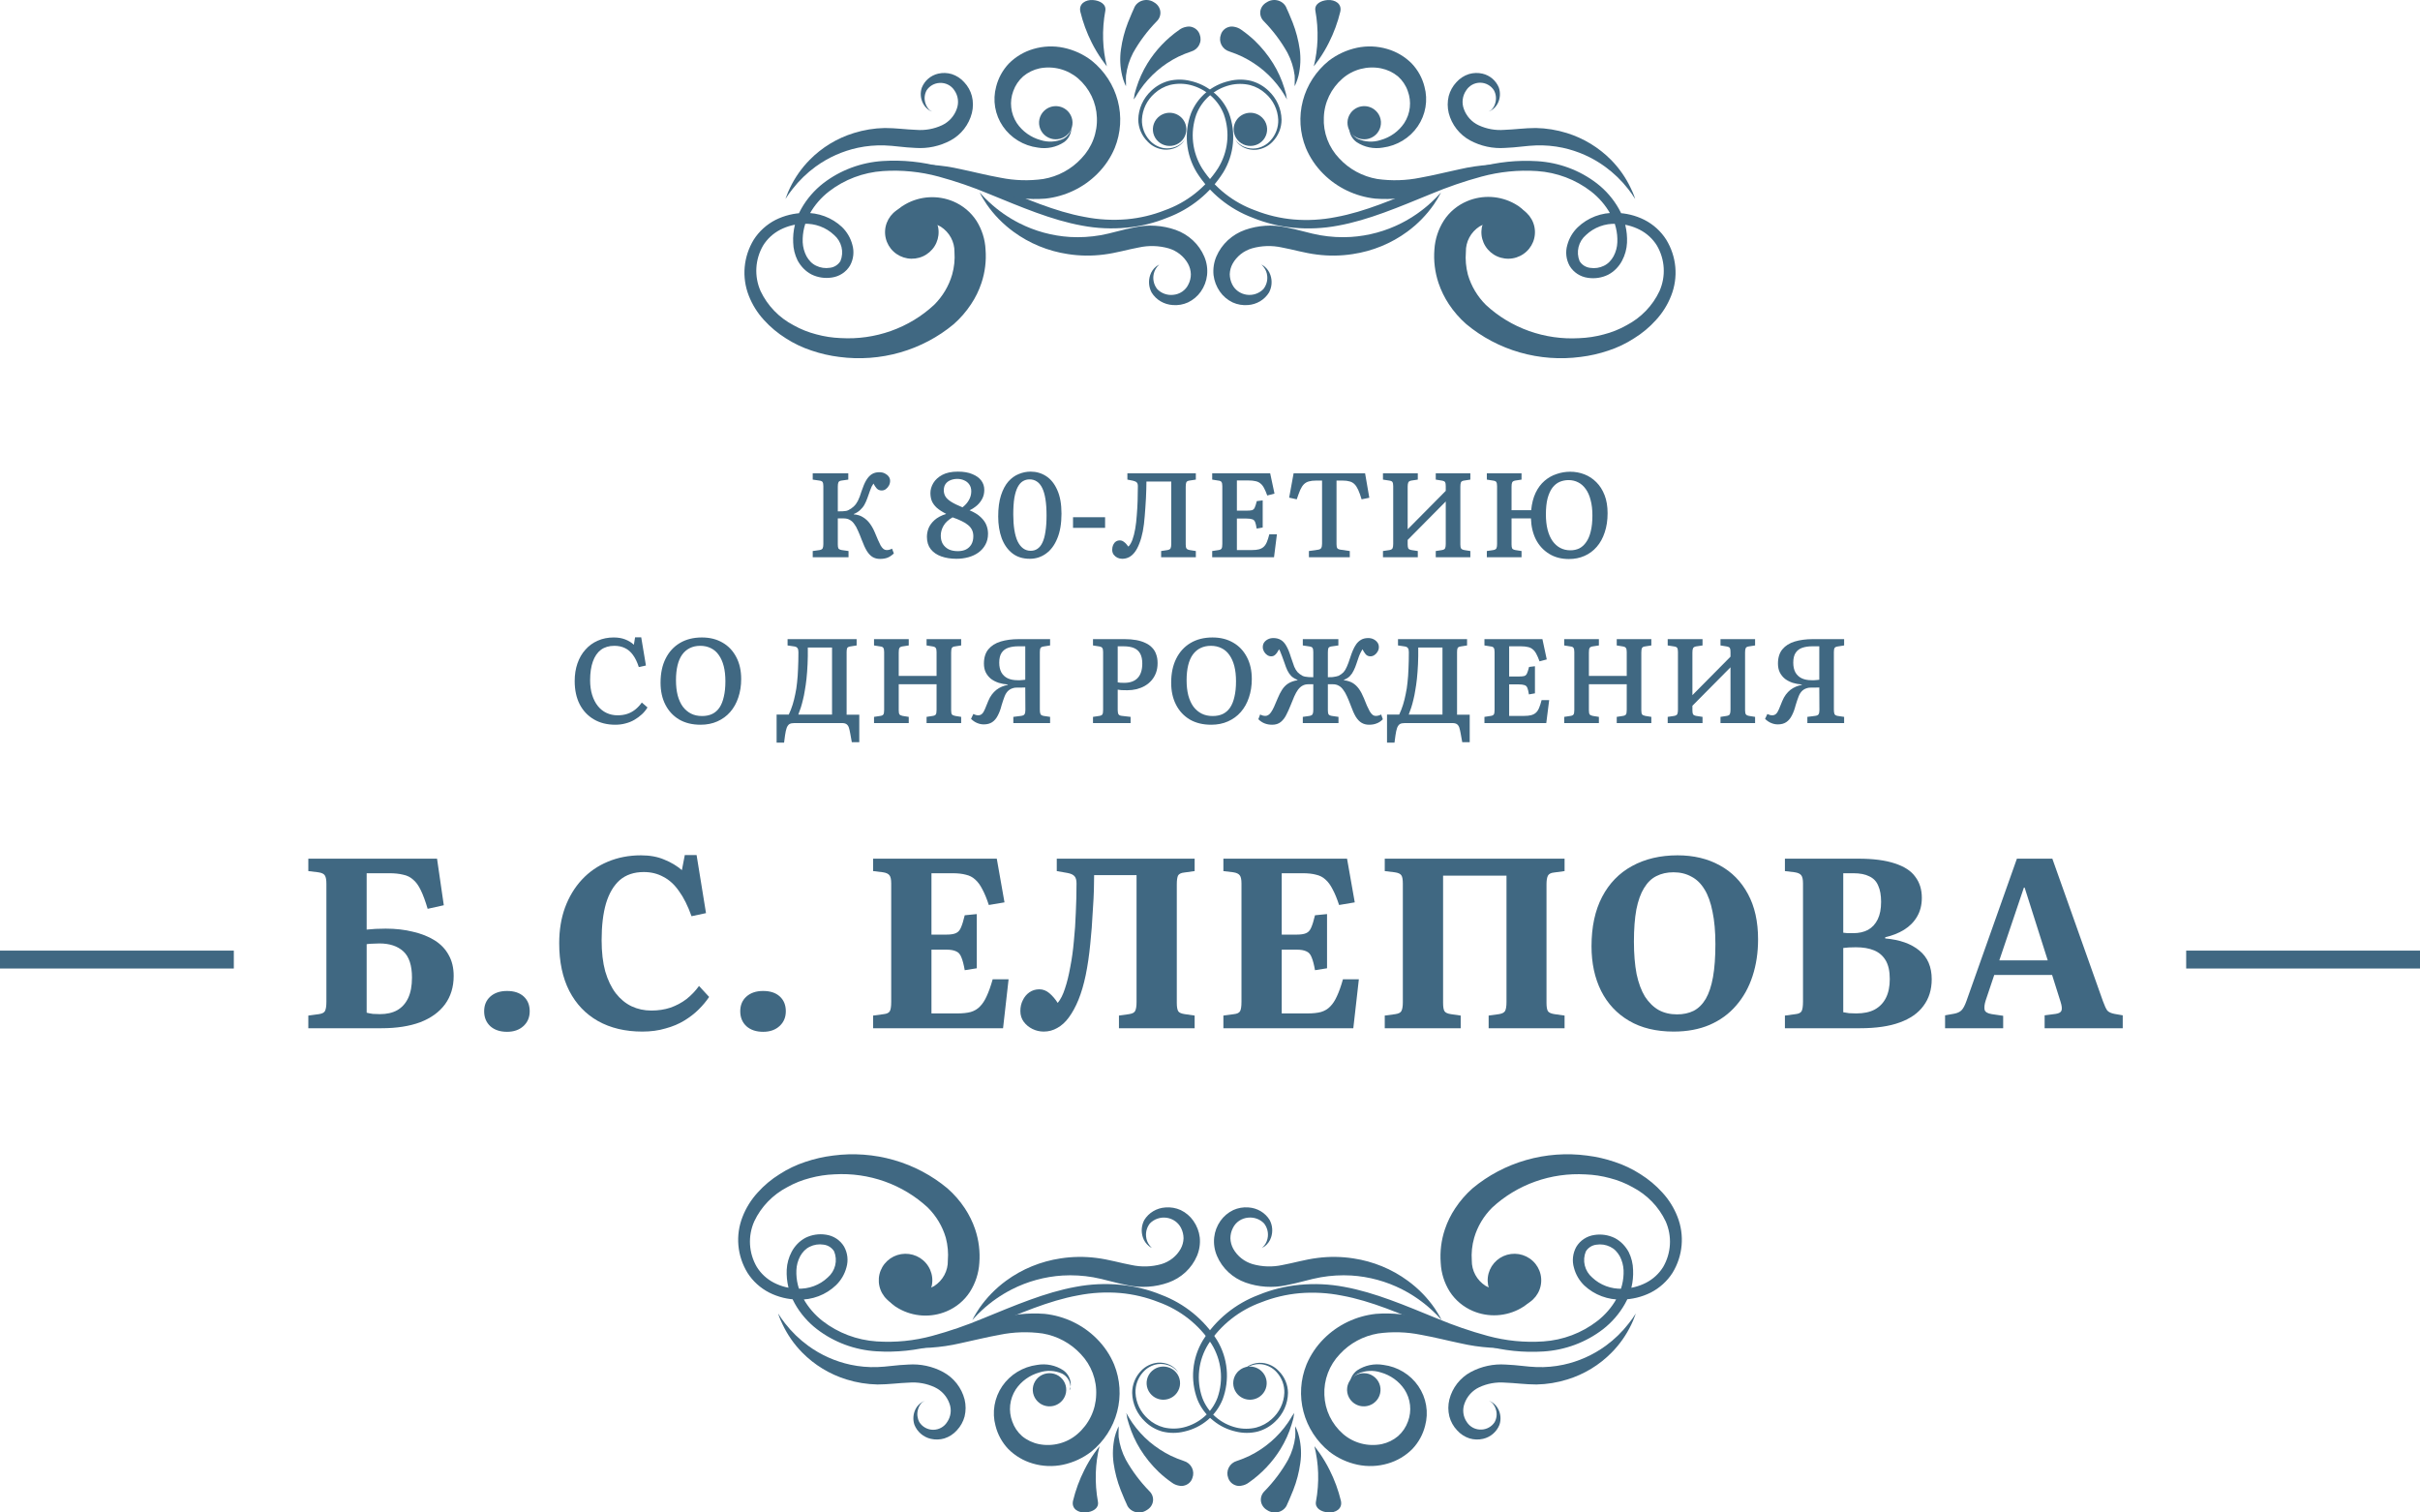 <svg width="160" height="100" viewBox="0 0 160 100" fill="none" xmlns="http://www.w3.org/2000/svg">
<path d="M78.233 7.919C78.359 8.095 78.43 8.305 78.436 8.521C78.443 8.737 78.384 8.95 78.269 9.134C78.153 9.317 77.985 9.462 77.786 9.552C77.588 9.641 77.367 9.67 77.151 9.635C76.936 9.6 76.736 9.503 76.576 9.355C76.416 9.208 76.304 9.017 76.253 8.807C76.203 8.596 76.216 8.376 76.292 8.173C76.367 7.97 76.502 7.794 76.678 7.667C76.797 7.581 76.931 7.52 77.074 7.486C77.216 7.452 77.364 7.447 77.509 7.471C77.653 7.494 77.792 7.546 77.916 7.623C78.041 7.7 78.148 7.8 78.233 7.919Z" fill="#406882"/>
<path d="M70.705 7.478C70.832 7.654 70.904 7.863 70.91 8.08C70.917 8.296 70.859 8.51 70.744 8.694C70.628 8.878 70.46 9.023 70.261 9.113C70.062 9.202 69.841 9.231 69.625 9.196C69.409 9.161 69.209 9.063 69.049 8.916C68.889 8.768 68.777 8.576 68.727 8.366C68.677 8.155 68.691 7.934 68.767 7.731C68.844 7.528 68.979 7.352 69.156 7.225C69.274 7.141 69.408 7.08 69.55 7.047C69.692 7.014 69.84 7.009 69.984 7.032C70.128 7.055 70.266 7.107 70.389 7.183C70.513 7.26 70.621 7.36 70.705 7.478Z" fill="#406882"/>
<path d="M61.728 14.331C61.931 14.613 62.045 14.949 62.056 15.296C62.067 15.642 61.974 15.985 61.789 16.279C61.603 16.573 61.334 16.807 61.016 16.95C60.697 17.092 60.342 17.138 59.997 17.082C59.652 17.025 59.331 16.868 59.076 16.631C58.82 16.394 58.642 16.087 58.562 15.749C58.482 15.411 58.505 15.058 58.629 14.733C58.752 14.408 58.969 14.127 59.253 13.924C59.636 13.653 60.111 13.544 60.575 13.62C61.039 13.696 61.454 13.952 61.728 14.331Z" fill="#406882"/>
<path d="M63.105 16.653C63.142 17.161 63.09 17.671 62.95 18.161C62.731 18.912 62.322 19.597 61.761 20.155C60.943 20.915 59.972 21.502 58.91 21.88C57.848 22.258 56.717 22.419 55.588 22.353C55.042 22.333 54.501 22.25 53.975 22.107C53.447 21.972 52.941 21.77 52.469 21.505C51.508 21.003 50.742 20.209 50.286 19.244C50.074 18.764 49.979 18.242 50.008 17.721C50.037 17.199 50.189 16.69 50.453 16.235C50.726 15.792 51.118 15.43 51.587 15.188C52.07 14.941 52.606 14.806 53.152 14.795C53.518 14.78 53.883 14.838 54.225 14.965C54.567 15.091 54.879 15.285 55.142 15.533C55.387 15.743 55.56 16.022 55.636 16.331C55.712 16.641 55.688 16.965 55.566 17.261C55.493 17.381 55.393 17.484 55.273 17.561C55.152 17.639 55.016 17.688 54.873 17.705C54.561 17.755 54.241 17.708 53.959 17.569C53.822 17.503 53.698 17.415 53.593 17.308C53.485 17.196 53.393 17.071 53.319 16.936C53.171 16.651 53.087 16.339 53.071 16.02C53.047 15.363 53.207 14.711 53.534 14.136C53.854 13.564 54.289 13.06 54.813 12.655C55.835 11.866 57.078 11.397 58.379 11.31C59.617 11.227 60.861 11.351 62.057 11.676C63.194 11.985 64.307 12.368 65.391 12.822C67.51 13.686 69.515 14.549 71.537 14.916C72.511 15.101 73.507 15.146 74.495 15.052C75.42 14.965 76.327 14.743 77.183 14.392C78.723 13.816 80.024 12.759 80.883 11.388C81.237 10.802 81.453 10.147 81.516 9.471C81.579 8.794 81.488 8.112 81.249 7.473C81.026 6.916 80.655 6.427 80.173 6.055C79.75 5.714 79.251 5.474 78.716 5.354C78.235 5.233 77.73 5.233 77.248 5.354C76.82 5.474 76.43 5.697 76.113 6.003C75.848 6.249 75.636 6.545 75.489 6.872C75.342 7.199 75.264 7.551 75.258 7.908C75.262 8.455 75.486 8.979 75.882 9.368C76.163 9.664 76.546 9.85 76.958 9.891C77.231 9.915 77.505 9.868 77.754 9.755C77.902 9.684 78.036 9.588 78.151 9.473C78.208 9.414 78.257 9.349 78.297 9.279L78.329 9.221L78.291 9.274C78.245 9.339 78.191 9.399 78.13 9.452C78.013 9.559 77.876 9.644 77.727 9.703C77.487 9.799 77.225 9.831 76.968 9.797C76.594 9.738 76.254 9.553 76.006 9.274C75.663 8.896 75.483 8.406 75.5 7.903C75.515 7.575 75.596 7.254 75.739 6.958C75.882 6.661 76.085 6.395 76.334 6.175C76.624 5.91 76.977 5.718 77.361 5.615C77.795 5.511 78.249 5.511 78.684 5.615C79.192 5.74 79.661 5.984 80.051 6.325C80.441 6.666 80.739 7.094 80.921 7.573C81.127 8.159 81.199 8.782 81.13 9.398C81.061 10.014 80.854 10.608 80.523 11.137C79.698 12.408 78.466 13.38 77.017 13.9C76.212 14.218 75.365 14.419 74.5 14.497C73.563 14.576 72.62 14.524 71.699 14.34C69.763 13.989 67.811 13.136 65.681 12.247C64.575 11.77 63.436 11.37 62.272 11.048C61.005 10.699 59.687 10.563 58.373 10.645C56.939 10.734 55.566 11.245 54.437 12.111C53.842 12.573 53.347 13.146 52.98 13.796C52.591 14.479 52.405 15.255 52.442 16.036C52.451 16.446 52.55 16.849 52.733 17.219C52.836 17.409 52.964 17.584 53.114 17.742C53.27 17.904 53.452 18.04 53.652 18.145C54.067 18.349 54.537 18.42 54.996 18.349C55.244 18.315 55.481 18.226 55.688 18.09C55.896 17.954 56.069 17.774 56.196 17.564C56.432 17.14 56.488 16.642 56.352 16.177C56.236 15.735 56 15.332 55.669 15.01C55.338 14.699 54.947 14.457 54.519 14.297C54.09 14.137 53.632 14.062 53.173 14.078C52.513 14.088 51.863 14.246 51.275 14.539C50.684 14.843 50.187 15.294 49.834 15.847C49.497 16.4 49.292 17.02 49.235 17.661C49.178 18.302 49.271 18.947 49.506 19.548C49.736 20.141 50.077 20.688 50.512 21.16C50.934 21.626 51.421 22.033 51.958 22.369C52.487 22.71 53.061 22.983 53.663 23.18C54.255 23.381 54.868 23.522 55.491 23.599C56.838 23.777 58.208 23.676 59.512 23.303C60.816 22.929 62.024 22.292 63.057 21.432C63.497 21.043 63.882 20.6 64.203 20.113C64.492 19.68 64.721 19.212 64.885 18.721C65.126 18.004 65.219 17.248 65.16 16.496C65.128 15.826 64.922 15.174 64.563 14.602C64.195 14.034 63.662 13.588 63.03 13.319C62.525 13.106 61.974 13.011 61.424 13.043C60.874 13.075 60.339 13.232 59.863 13.503C59.544 13.674 59.269 13.914 59.059 14.204C58.85 14.494 58.711 14.827 58.653 15.178C58.61 15.664 58.771 15.9 58.9 15.905C59.029 15.91 59.18 15.706 59.406 15.45C59.686 15.127 60.062 14.897 60.481 14.79C60.758 14.72 61.045 14.695 61.331 14.717C61.639 14.743 61.936 14.836 62.202 14.989C62.483 15.171 62.714 15.419 62.871 15.709C63.029 16 63.11 16.325 63.105 16.653Z" fill="#406882"/>
<path d="M70.738 8.084C70.753 8.111 70.766 8.139 70.776 8.168C70.812 8.254 70.832 8.346 70.836 8.439C70.838 8.624 70.796 8.808 70.712 8.974C70.628 9.141 70.505 9.286 70.353 9.397C69.844 9.735 69.22 9.864 68.614 9.758C68.149 9.697 67.703 9.54 67.306 9.298C66.908 9.056 66.567 8.734 66.307 8.353C66.046 7.972 65.872 7.541 65.795 7.089C65.718 6.637 65.741 6.175 65.861 5.732C66.004 5.16 66.293 4.633 66.701 4.201C67.149 3.748 67.709 3.416 68.327 3.237C68.974 3.046 69.66 3.018 70.321 3.157C71.001 3.3 71.639 3.594 72.185 4.016C73.028 4.698 73.629 5.623 73.902 6.659C74.174 7.695 74.105 8.789 73.702 9.784C73.436 10.42 73.046 10.999 72.553 11.49C71.638 12.409 70.423 12.99 69.118 13.132C68.021 13.216 66.917 13.096 65.867 12.777C64.902 12.507 64.062 12.184 63.292 11.929C62.09 11.498 60.831 11.239 59.553 11.161C59.098 11.161 58.74 11.161 58.497 11.161H58.128L58.491 11.082C58.73 11.034 59.087 10.976 59.575 10.928C60.899 10.801 62.236 10.889 63.531 11.188C64.349 11.357 65.222 11.585 66.143 11.749C67.077 11.939 68.038 11.968 68.982 11.834C69.953 11.668 70.838 11.188 71.497 10.473C71.844 10.111 72.113 9.686 72.289 9.221C72.465 8.756 72.544 8.261 72.521 7.766C72.503 7.276 72.384 6.795 72.171 6.352C71.957 5.909 71.654 5.512 71.28 5.186C70.937 4.891 70.528 4.677 70.087 4.561C69.645 4.445 69.182 4.431 68.733 4.519C68.333 4.605 67.96 4.787 67.649 5.048C67.351 5.313 67.126 5.646 66.994 6.018C66.864 6.365 66.817 6.736 66.858 7.104C66.898 7.471 67.024 7.825 67.227 8.137C67.594 8.682 68.15 9.081 68.793 9.26C69.285 9.421 69.822 9.392 70.294 9.18C70.439 9.105 70.564 8.997 70.658 8.865C70.752 8.733 70.813 8.582 70.836 8.423C70.85 8.337 70.85 8.249 70.836 8.163L70.738 8.084Z" fill="#406882"/>
<path d="M61.634 7.376C61.565 7.356 61.5 7.327 61.439 7.29C61.26 7.177 61.116 7.017 61.022 6.828C60.941 6.669 60.893 6.496 60.88 6.319C60.867 6.142 60.889 5.963 60.947 5.795C61.038 5.565 61.185 5.361 61.373 5.2C61.561 5.039 61.786 4.926 62.028 4.87C62.323 4.801 62.631 4.811 62.921 4.897C63.24 4.999 63.526 5.185 63.748 5.435C63.992 5.692 64.167 6.007 64.257 6.349C64.349 6.718 64.349 7.104 64.257 7.473C64.16 7.856 63.984 8.214 63.742 8.526C63.499 8.838 63.193 9.097 62.845 9.286C62.138 9.664 61.337 9.836 60.536 9.78C59.768 9.753 59.097 9.63 58.486 9.614C57.892 9.594 57.298 9.646 56.717 9.77C55.709 9.987 54.759 10.412 53.926 11.017C53.348 11.438 52.833 11.938 52.396 12.502C52.228 12.711 52.072 12.93 51.93 13.158L52.001 12.964C52.067 12.781 52.143 12.602 52.228 12.427C52.555 11.743 52.993 11.117 53.526 10.576C54.337 9.749 55.343 9.137 56.452 8.796C57.114 8.589 57.803 8.476 58.496 8.463C59.227 8.463 59.93 8.565 60.579 8.586C61.164 8.633 61.751 8.528 62.283 8.28C62.508 8.173 62.711 8.024 62.878 7.839C63.045 7.654 63.174 7.439 63.256 7.204C63.332 7.001 63.357 6.784 63.33 6.569C63.303 6.355 63.224 6.15 63.099 5.972C62.995 5.812 62.849 5.681 62.677 5.595C62.505 5.509 62.313 5.471 62.12 5.483C61.951 5.491 61.786 5.539 61.638 5.622C61.491 5.705 61.365 5.821 61.271 5.962C61.132 6.207 61.095 6.497 61.168 6.768C61.214 6.952 61.307 7.121 61.439 7.258C61.497 7.307 61.563 7.347 61.634 7.376Z" fill="#406882"/>
<path d="M76.644 17.489C76.587 17.543 76.534 17.601 76.486 17.663C76.358 17.832 76.279 18.032 76.258 18.242C76.225 18.552 76.314 18.862 76.508 19.11C76.639 19.249 76.802 19.356 76.984 19.422C77.165 19.489 77.36 19.514 77.553 19.495C77.771 19.478 77.98 19.405 78.159 19.284C78.338 19.163 78.48 18.997 78.571 18.805C78.68 18.594 78.736 18.362 78.734 18.126C78.727 17.883 78.661 17.645 78.544 17.431C78.271 16.945 77.812 16.582 77.265 16.42C76.624 16.238 75.945 16.218 75.294 16.362C74.565 16.494 73.792 16.731 72.965 16.831C72.18 16.931 71.385 16.921 70.603 16.799C69.295 16.603 68.059 16.095 67.005 15.32C66.313 14.815 65.713 14.201 65.231 13.504C65.068 13.261 64.954 13.062 64.877 12.93L64.769 12.719L64.926 12.893C65.03 13.009 65.188 13.172 65.4 13.367C65.99 13.915 66.657 14.381 67.381 14.751C68.421 15.281 69.566 15.594 70.739 15.668C71.414 15.707 72.092 15.668 72.758 15.552C73.439 15.436 74.179 15.188 75.039 15.025C75.934 14.836 76.866 14.896 77.727 15.199C78.152 15.35 78.54 15.585 78.866 15.888C79.192 16.192 79.449 16.558 79.621 16.962C79.787 17.35 79.851 17.772 79.806 18.189C79.763 18.58 79.621 18.954 79.393 19.279C79.178 19.584 78.886 19.831 78.544 19.995C78.231 20.137 77.886 20.197 77.542 20.169C77.256 20.151 76.978 20.067 76.733 19.922C76.488 19.777 76.284 19.576 76.138 19.337C76.045 19.161 75.989 18.969 75.973 18.772C75.957 18.575 75.982 18.377 76.045 18.189C76.118 17.965 76.256 17.766 76.443 17.615C76.507 17.569 76.574 17.527 76.644 17.489Z" fill="#406882"/>
<path d="M74.951 6.579L74.993 6.373C74.993 6.239 75.066 6.053 75.129 5.821C75.304 5.25 75.551 4.702 75.865 4.191C76.404 3.319 77.119 2.565 77.966 1.974C78.104 1.87 78.267 1.801 78.438 1.773C78.573 1.741 78.714 1.75 78.843 1.798C78.955 1.837 79.057 1.902 79.14 1.986C79.223 2.07 79.285 2.172 79.321 2.283C79.363 2.393 79.382 2.511 79.376 2.628C79.371 2.746 79.34 2.861 79.287 2.967C79.234 3.072 79.159 3.166 79.067 3.242C78.975 3.317 78.868 3.374 78.754 3.407C78.464 3.503 78.182 3.616 77.908 3.748C76.888 4.252 76.016 5.005 75.376 5.934C75.25 6.125 75.145 6.285 75.082 6.404L74.951 6.579Z" fill="#406882"/>
<path d="M74.442 5.702L74.359 5.514C74.287 5.346 74.231 5.171 74.191 4.994C74.056 4.428 74.029 3.845 74.112 3.271C74.195 2.662 74.351 2.063 74.577 1.486C74.767 0.996 74.935 0.648 74.974 0.554C75.016 0.434 75.088 0.324 75.185 0.235C75.281 0.145 75.398 0.078 75.528 0.039C75.657 0 75.795 -0.01 75.929 0.01C76.064 0.03 76.191 0.079 76.301 0.153C76.413 0.216 76.508 0.302 76.579 0.403C76.65 0.505 76.697 0.62 76.714 0.74C76.731 0.861 76.719 0.983 76.678 1.099C76.638 1.214 76.57 1.32 76.48 1.408C75.865 2.036 75.341 2.736 74.918 3.49C74.671 3.963 74.512 4.471 74.448 4.994C74.436 5.167 74.436 5.341 74.448 5.514L74.442 5.702Z" fill="#406882"/>
<path d="M73.18 4.386C73.18 4.386 73.038 4.208 72.84 3.928C72.592 3.571 72.37 3.197 72.176 2.809C71.849 2.161 71.599 1.478 71.428 0.775C71.307 0.236 71.788 -0.028 72.254 0.002C72.719 0.033 73.148 0.272 73.08 0.704C72.963 1.336 72.913 1.979 72.934 2.621C72.954 3.216 73.036 3.807 73.18 4.386Z" fill="#406882"/>
<path d="M81.769 7.916C81.642 8.092 81.571 8.302 81.564 8.519C81.557 8.735 81.615 8.949 81.731 9.132C81.846 9.316 82.014 9.462 82.213 9.551C82.412 9.641 82.634 9.67 82.849 9.635C83.065 9.6 83.266 9.502 83.425 9.354C83.585 9.206 83.697 9.015 83.747 8.804C83.797 8.593 83.783 8.373 83.707 8.17C83.631 7.967 83.495 7.791 83.318 7.664C83.2 7.579 83.066 7.519 82.924 7.485C82.782 7.452 82.635 7.447 82.491 7.471C82.347 7.494 82.209 7.546 82.085 7.622C81.961 7.698 81.853 7.798 81.769 7.916Z" fill="#406882"/>
<path d="M89.293 7.48C89.167 7.657 89.096 7.866 89.09 8.082C89.083 8.298 89.141 8.512 89.257 8.695C89.373 8.878 89.54 9.024 89.739 9.113C89.938 9.202 90.159 9.231 90.375 9.196C90.59 9.161 90.79 9.064 90.95 8.917C91.11 8.769 91.222 8.578 91.272 8.368C91.323 8.158 91.31 7.937 91.234 7.734C91.159 7.532 91.024 7.355 90.848 7.228C90.729 7.142 90.595 7.081 90.452 7.047C90.31 7.014 90.162 7.008 90.017 7.032C89.872 7.055 89.734 7.107 89.609 7.184C89.485 7.261 89.377 7.362 89.293 7.48Z" fill="#406882"/>
<path d="M98.275 14.326C98.071 14.608 97.956 14.944 97.944 15.292C97.932 15.639 98.025 15.982 98.21 16.277C98.395 16.572 98.664 16.806 98.983 16.949C99.302 17.092 99.657 17.138 100.003 17.082C100.349 17.025 100.67 16.868 100.925 16.63C101.181 16.392 101.36 16.085 101.439 15.747C101.518 15.408 101.494 15.054 101.37 14.729C101.246 14.404 101.028 14.123 100.743 13.921C100.361 13.652 99.887 13.544 99.425 13.62C98.963 13.696 98.549 13.95 98.275 14.326Z" fill="#406882"/>
<path d="M96.918 16.657C96.876 17.163 96.922 17.672 97.052 18.164C97.271 18.915 97.68 19.601 98.241 20.159C99.059 20.919 100.03 21.506 101.092 21.884C102.155 22.263 103.286 22.424 104.415 22.358C104.96 22.337 105.502 22.255 106.028 22.112C106.555 21.978 107.062 21.775 107.534 21.509C108.496 21.008 109.263 20.214 109.717 19.248C109.93 18.768 110.026 18.246 109.997 17.724C109.968 17.201 109.815 16.693 109.55 16.238C109.277 15.795 108.885 15.433 108.416 15.191C107.934 14.944 107.4 14.809 106.856 14.798C106.489 14.782 106.123 14.839 105.78 14.966C105.437 15.093 105.124 15.287 104.861 15.536C104.615 15.746 104.443 16.025 104.367 16.334C104.291 16.644 104.315 16.968 104.436 17.264C104.51 17.385 104.611 17.489 104.732 17.566C104.853 17.643 104.991 17.692 105.135 17.709C105.445 17.759 105.764 17.711 106.044 17.573C106.181 17.507 106.304 17.418 106.41 17.311C106.518 17.2 106.61 17.075 106.684 16.939C106.834 16.655 106.919 16.342 106.931 16.023C106.959 15.365 106.799 14.713 106.469 14.138C106.149 13.567 105.716 13.064 105.194 12.657C104.173 11.868 102.93 11.399 101.629 11.311C100.388 11.228 99.142 11.352 97.945 11.678C96.808 11.986 95.694 12.37 94.611 12.824C92.492 13.688 90.486 14.552 88.464 14.918C87.49 15.103 86.493 15.149 85.506 15.055C84.581 14.968 83.674 14.745 82.817 14.395C81.279 13.815 79.979 12.759 79.117 11.39C78.763 10.804 78.547 10.149 78.484 9.472C78.421 8.795 78.512 8.113 78.751 7.474C78.963 6.948 79.304 6.48 79.743 6.11C80.183 5.741 80.708 5.481 81.273 5.354C81.755 5.233 82.26 5.233 82.742 5.354C83.168 5.474 83.557 5.697 83.871 6.003C84.136 6.25 84.348 6.545 84.496 6.872C84.644 7.199 84.724 7.551 84.731 7.909C84.732 8.456 84.517 8.983 84.129 9.38C83.846 9.674 83.465 9.859 83.053 9.903C82.782 9.927 82.509 9.88 82.263 9.767C82.112 9.697 81.976 9.601 81.86 9.484C81.803 9.426 81.754 9.361 81.714 9.291L81.682 9.233L81.72 9.285C81.766 9.351 81.82 9.411 81.881 9.463C81.998 9.571 82.135 9.656 82.284 9.715C82.524 9.81 82.786 9.843 83.043 9.809C83.417 9.75 83.758 9.565 84.005 9.285C84.348 8.908 84.529 8.417 84.511 7.914C84.496 7.586 84.415 7.265 84.272 6.969C84.129 6.672 83.927 6.406 83.677 6.186C83.387 5.921 83.034 5.728 82.65 5.626C82.216 5.521 81.762 5.521 81.327 5.626C80.819 5.751 80.35 5.994 79.96 6.336C79.57 6.677 79.272 7.105 79.09 7.584C78.885 8.17 78.814 8.794 78.883 9.409C78.951 10.025 79.158 10.619 79.488 11.149C80.314 12.42 81.546 13.391 82.994 13.913C83.801 14.231 84.65 14.432 85.517 14.51C86.453 14.589 87.397 14.536 88.319 14.353C90.249 14.002 92.201 13.149 94.331 12.259C95.437 11.782 96.577 11.382 97.741 11.06C99.007 10.712 100.326 10.575 101.64 10.657C103.075 10.744 104.448 11.255 105.576 12.123C106.173 12.584 106.668 13.158 107.034 13.809C107.42 14.493 107.606 15.268 107.571 16.049C107.551 16.464 107.439 16.869 107.243 17.238C107.142 17.429 107.013 17.605 106.862 17.761C106.706 17.923 106.524 18.059 106.324 18.164C105.909 18.368 105.438 18.439 104.979 18.368C104.732 18.334 104.495 18.245 104.287 18.109C104.08 17.973 103.906 17.794 103.78 17.583C103.543 17.159 103.487 16.66 103.624 16.196C103.742 15.754 103.979 15.35 104.312 15.028C104.642 14.711 105.035 14.463 105.467 14.299C105.899 14.135 106.361 14.059 106.824 14.076C107.485 14.083 108.135 14.241 108.722 14.536C109.315 14.839 109.812 15.291 110.164 15.845C110.502 16.398 110.708 17.018 110.765 17.659C110.822 18.3 110.728 18.945 110.492 19.546C110.262 20.14 109.921 20.686 109.486 21.159C109.066 21.627 108.579 22.035 108.039 22.368C107.512 22.71 106.94 22.983 106.34 23.18C105.745 23.381 105.131 23.522 104.506 23.598C103.16 23.777 101.79 23.676 100.487 23.303C99.184 22.929 97.977 22.291 96.945 21.431C96.503 21.043 96.116 20.599 95.794 20.112C95.507 19.677 95.277 19.21 95.111 18.719C94.871 18.002 94.777 17.246 94.837 16.494C94.879 15.817 95.093 15.16 95.46 14.583C95.828 14.014 96.365 13.567 96.998 13.301C97.504 13.087 98.054 12.992 98.605 13.024C99.155 13.056 99.69 13.214 100.166 13.484C100.485 13.655 100.76 13.895 100.969 14.185C101.178 14.476 101.315 14.809 101.371 15.159C101.414 15.646 101.252 15.882 101.123 15.887C100.994 15.892 100.844 15.688 100.618 15.431C100.338 15.109 99.962 14.879 99.542 14.772C99.265 14.701 98.978 14.677 98.692 14.699C98.385 14.726 98.088 14.819 97.821 14.971C97.537 15.155 97.305 15.406 97.147 15.7C96.989 15.995 96.91 16.324 96.918 16.657Z" fill="#406882"/>
<path d="M89.303 8.084L89.265 8.168C89.232 8.255 89.212 8.346 89.206 8.439C89.203 8.625 89.246 8.809 89.331 8.976C89.416 9.142 89.54 9.287 89.694 9.397C90.201 9.734 90.824 9.863 91.428 9.758C91.892 9.697 92.338 9.54 92.736 9.298C93.134 9.056 93.474 8.734 93.735 8.353C93.995 7.972 94.169 7.541 94.246 7.089C94.323 6.637 94.301 6.175 94.18 5.732C94.038 5.16 93.749 4.633 93.341 4.201C92.893 3.748 92.333 3.416 91.715 3.237C91.068 3.046 90.382 3.018 89.721 3.157C89.041 3.302 88.404 3.596 87.856 4.016C87.013 4.698 86.412 5.623 86.14 6.659C85.867 7.695 85.937 8.789 86.339 9.784C86.605 10.42 86.996 10.999 87.488 11.49C88.404 12.409 89.618 12.99 90.924 13.132C92.021 13.216 93.124 13.096 94.175 12.777C95.14 12.507 95.98 12.184 96.749 11.929C97.951 11.498 99.21 11.239 100.488 11.161C100.943 11.161 101.301 11.161 101.545 11.161H101.913L101.55 11.082C101.312 11.034 100.96 10.976 100.466 10.928C99.142 10.801 97.806 10.889 96.511 11.188C95.698 11.357 94.82 11.585 93.904 11.749C92.968 11.939 92.005 11.968 91.059 11.834C90.089 11.667 89.204 11.187 88.545 10.473C88.198 10.111 87.93 9.685 87.755 9.22C87.58 8.755 87.502 8.261 87.526 7.766C87.541 7.276 87.659 6.794 87.873 6.35C88.086 5.907 88.391 5.51 88.767 5.186C89.109 4.89 89.516 4.676 89.957 4.56C90.398 4.445 90.861 4.43 91.308 4.519C91.72 4.602 92.103 4.784 92.425 5.048C92.723 5.312 92.947 5.646 93.075 6.018C93.205 6.365 93.251 6.736 93.211 7.104C93.171 7.471 93.044 7.825 92.842 8.137C92.475 8.683 91.919 9.082 91.276 9.26C90.783 9.421 90.247 9.392 89.775 9.18C89.63 9.105 89.505 8.997 89.411 8.865C89.317 8.733 89.256 8.582 89.233 8.423C89.219 8.337 89.219 8.249 89.233 8.163L89.303 8.084Z" fill="#406882"/>
<path d="M98.412 7.376C98.481 7.357 98.546 7.328 98.606 7.29C98.787 7.177 98.933 7.017 99.028 6.828C99.188 6.506 99.213 6.135 99.099 5.795C99.007 5.566 98.86 5.362 98.672 5.201C98.484 5.04 98.259 4.926 98.017 4.87C97.72 4.801 97.411 4.811 97.119 4.897C96.799 4.999 96.514 5.185 96.291 5.435C96.049 5.693 95.874 6.007 95.783 6.349C95.693 6.718 95.693 7.104 95.783 7.473C95.881 7.856 96.057 8.214 96.301 8.526C96.545 8.838 96.851 9.097 97.2 9.286C97.905 9.665 98.705 9.837 99.504 9.78C100.273 9.753 100.949 9.63 101.555 9.614C102.149 9.594 102.743 9.646 103.324 9.77C104.331 9.987 105.282 10.412 106.115 11.017C106.695 11.438 107.212 11.938 107.651 12.502C107.816 12.712 107.97 12.931 108.111 13.158L108.046 12.964C107.997 12.83 107.922 12.642 107.814 12.427C107.489 11.743 107.052 11.117 106.521 10.576C105.708 9.752 104.702 9.14 103.594 8.796C102.93 8.589 102.24 8.476 101.544 8.463C100.814 8.463 100.116 8.565 99.461 8.586C98.876 8.633 98.289 8.528 97.757 8.28C97.531 8.174 97.329 8.024 97.162 7.839C96.995 7.654 96.866 7.439 96.783 7.204C96.708 7.002 96.682 6.784 96.71 6.569C96.737 6.355 96.816 6.15 96.94 5.973C97.038 5.818 97.173 5.691 97.333 5.603C97.494 5.514 97.674 5.468 97.857 5.468C98.041 5.468 98.221 5.514 98.381 5.603C98.542 5.691 98.677 5.818 98.774 5.973C98.908 6.22 98.942 6.508 98.871 6.779C98.83 6.965 98.736 7.134 98.601 7.269C98.544 7.314 98.48 7.35 98.412 7.376Z" fill="#406882"/>
<path d="M83.396 17.489C83.455 17.541 83.508 17.599 83.554 17.663C83.685 17.831 83.764 18.032 83.783 18.242C83.816 18.551 83.726 18.862 83.532 19.11C83.392 19.256 83.217 19.366 83.023 19.431C82.829 19.497 82.621 19.515 82.418 19.485C82.214 19.455 82.022 19.377 81.856 19.259C81.691 19.14 81.558 18.985 81.469 18.805C81.364 18.593 81.308 18.361 81.306 18.126C81.314 17.883 81.379 17.645 81.497 17.431C81.769 16.945 82.229 16.581 82.776 16.42C83.419 16.238 84.099 16.218 84.752 16.362C85.481 16.494 86.249 16.731 87.076 16.831C87.861 16.931 88.656 16.921 89.438 16.799C90.748 16.603 91.986 16.095 93.041 15.32C93.731 14.814 94.329 14.2 94.81 13.504C94.974 13.261 95.093 13.062 95.164 12.93L95.273 12.719L95.115 12.893C95.012 13.009 94.854 13.172 94.642 13.367C94.051 13.915 93.384 14.381 92.66 14.751C91.621 15.281 90.479 15.593 89.307 15.667C88.63 15.707 87.95 15.668 87.283 15.552C86.602 15.436 85.862 15.188 85.002 15.025C84.109 14.835 83.178 14.896 82.319 15.199C81.893 15.349 81.504 15.584 81.177 15.887C80.85 16.191 80.592 16.557 80.419 16.962C80.255 17.351 80.192 17.772 80.234 18.189C80.282 18.579 80.425 18.953 80.653 19.279C80.865 19.585 81.156 19.831 81.497 19.995C81.811 20.137 82.158 20.197 82.504 20.169C82.789 20.15 83.066 20.065 83.31 19.92C83.553 19.775 83.757 19.575 83.903 19.337C83.996 19.161 84.052 18.969 84.068 18.772C84.084 18.575 84.059 18.377 83.995 18.189C83.922 17.965 83.784 17.766 83.598 17.615C83.536 17.566 83.468 17.524 83.396 17.489Z" fill="#406882"/>
<path d="M85.091 6.579L85.049 6.373C85.049 6.239 84.975 6.053 84.912 5.821C84.736 5.25 84.488 4.702 84.173 4.191C83.831 3.64 83.419 3.132 82.948 2.68C82.676 2.424 82.385 2.188 82.077 1.974C81.939 1.871 81.778 1.803 81.608 1.773C81.471 1.741 81.328 1.75 81.196 1.798C81.083 1.837 80.981 1.901 80.899 1.985C80.816 2.069 80.755 2.171 80.721 2.283C80.678 2.393 80.659 2.511 80.665 2.628C80.671 2.746 80.702 2.861 80.755 2.967C80.809 3.072 80.884 3.166 80.976 3.242C81.068 3.317 81.175 3.374 81.291 3.407C81.581 3.504 81.865 3.617 82.141 3.748C82.651 3.999 83.128 4.311 83.56 4.676C83.99 5.044 84.369 5.463 84.69 5.924C84.817 6.115 84.922 6.275 84.985 6.393L85.091 6.579Z" fill="#406882"/>
<path d="M85.598 5.702C85.598 5.702 85.631 5.634 85.682 5.514C85.753 5.345 85.811 5.171 85.855 4.994C85.984 4.428 86.01 3.845 85.933 3.271C85.846 2.662 85.689 2.063 85.464 1.486C85.273 0.997 85.111 0.648 85.067 0.554C85.025 0.434 84.954 0.325 84.858 0.235C84.763 0.146 84.646 0.078 84.517 0.039C84.388 0 84.251 -0.01 84.117 0.01C83.983 0.03 83.856 0.079 83.747 0.153C83.634 0.215 83.538 0.3 83.465 0.401C83.393 0.503 83.346 0.618 83.328 0.739C83.311 0.86 83.322 0.982 83.363 1.098C83.403 1.214 83.472 1.32 83.562 1.408C84.176 2.036 84.701 2.736 85.123 3.49C85.371 3.963 85.531 4.471 85.598 4.994C85.608 5.167 85.608 5.341 85.598 5.514V5.702Z" fill="#406882"/>
<path d="M86.862 4.386C86.862 4.386 87.003 4.208 87.202 3.928C87.451 3.572 87.673 3.198 87.866 2.809C88.192 2.161 88.443 1.478 88.614 0.775C88.734 0.236 88.258 -0.028 87.787 0.002C87.317 0.033 86.893 0.272 86.966 0.704C87.081 1.337 87.129 1.979 87.108 2.621C87.087 3.216 87.005 3.807 86.862 4.386Z" fill="#406882"/>
<path d="M58.181 36.953C58 36.953 57.841 36.913 57.703 36.834C57.565 36.755 57.437 36.624 57.32 36.44C57.203 36.25 57.087 35.997 56.97 35.682C56.885 35.455 56.802 35.255 56.723 35.082C56.648 34.903 56.566 34.755 56.476 34.639C56.391 34.518 56.292 34.429 56.181 34.371C56.075 34.308 55.944 34.276 55.79 34.276H55.392V35.989C55.392 36.116 55.405 36.205 55.432 36.258C55.464 36.31 55.538 36.347 55.655 36.368L56.101 36.432V36.842H53.734V36.432L54.189 36.368C54.3 36.347 54.369 36.305 54.396 36.242C54.422 36.179 54.436 36.087 54.436 35.966V32.145C54.436 32.018 54.42 31.929 54.388 31.876C54.361 31.824 54.29 31.79 54.173 31.774L53.734 31.71V31.292H56.085V31.71L55.631 31.774C55.525 31.79 55.458 31.829 55.432 31.892C55.405 31.955 55.392 32.05 55.392 32.176V33.81C55.52 33.81 55.628 33.808 55.719 33.803C55.809 33.797 55.886 33.789 55.95 33.779C56.014 33.763 56.069 33.742 56.117 33.716C56.255 33.642 56.37 33.56 56.46 33.471C56.555 33.382 56.643 33.261 56.723 33.108C56.802 32.95 56.882 32.739 56.962 32.476C57.063 32.171 57.166 31.929 57.273 31.75C57.384 31.566 57.509 31.432 57.647 31.347C57.785 31.263 57.947 31.221 58.133 31.221C58.271 31.221 58.394 31.247 58.5 31.3C58.606 31.353 58.691 31.421 58.755 31.505C58.819 31.59 58.85 31.687 58.85 31.797C58.85 31.903 58.824 32.005 58.771 32.105C58.718 32.2 58.648 32.279 58.563 32.342C58.484 32.4 58.394 32.429 58.292 32.429C58.16 32.429 58.051 32.384 57.966 32.295C57.886 32.205 57.814 32.097 57.751 31.971C57.708 32.034 57.668 32.1 57.631 32.168C57.599 32.237 57.562 32.329 57.52 32.445C57.477 32.555 57.419 32.721 57.344 32.942C57.291 33.09 57.227 33.232 57.153 33.368C57.079 33.5 56.983 33.618 56.866 33.724C56.755 33.829 56.617 33.916 56.452 33.984V34.008C56.686 34.024 56.887 34.087 57.057 34.197C57.233 34.303 57.384 34.442 57.512 34.616C57.639 34.789 57.748 34.984 57.838 35.2C57.913 35.379 57.982 35.542 58.045 35.69C58.109 35.832 58.168 35.955 58.221 36.06C58.279 36.16 58.34 36.237 58.404 36.289C58.473 36.342 58.55 36.368 58.635 36.368C58.688 36.368 58.744 36.361 58.803 36.345C58.866 36.329 58.925 36.305 58.978 36.274L59.097 36.59C58.954 36.726 58.813 36.821 58.675 36.874C58.537 36.926 58.372 36.953 58.181 36.953Z" fill="#406882"/>
<path d="M63.236 36.945C62.865 36.945 62.53 36.892 62.232 36.787C61.94 36.682 61.709 36.524 61.539 36.313C61.369 36.097 61.284 35.824 61.284 35.492C61.284 35.297 61.321 35.105 61.396 34.916C61.475 34.726 61.605 34.55 61.786 34.387C61.972 34.218 62.23 34.082 62.559 33.976C62.294 33.84 62.086 33.705 61.938 33.574C61.789 33.437 61.68 33.289 61.611 33.132C61.547 32.974 61.515 32.795 61.515 32.595C61.515 32.374 61.579 32.155 61.706 31.939C61.839 31.718 62.038 31.537 62.304 31.395C62.57 31.253 62.912 31.182 63.332 31.182C63.715 31.182 64.033 31.237 64.288 31.347C64.549 31.453 64.745 31.595 64.878 31.774C65.011 31.953 65.077 32.158 65.077 32.389C65.077 32.6 65.035 32.789 64.95 32.958C64.865 33.126 64.75 33.276 64.607 33.408C64.464 33.534 64.296 33.645 64.105 33.739C64.418 33.871 64.663 34.021 64.838 34.19C65.013 34.353 65.138 34.526 65.213 34.711C65.287 34.895 65.324 35.087 65.324 35.287C65.324 35.56 65.266 35.803 65.149 36.013C65.037 36.218 64.883 36.392 64.687 36.534C64.495 36.671 64.275 36.774 64.025 36.842C63.776 36.91 63.513 36.945 63.236 36.945ZM63.324 36.44C63.537 36.44 63.717 36.403 63.866 36.329C64.02 36.25 64.139 36.137 64.225 35.989C64.309 35.842 64.352 35.663 64.352 35.453C64.352 35.295 64.323 35.155 64.264 35.034C64.206 34.913 64.118 34.805 64.001 34.711C63.89 34.616 63.749 34.529 63.579 34.45C63.409 34.366 63.21 34.284 62.981 34.205C62.705 34.363 62.506 34.547 62.384 34.758C62.262 34.968 62.2 35.187 62.2 35.413C62.2 35.629 62.246 35.813 62.336 35.966C62.432 36.118 62.562 36.237 62.726 36.321C62.896 36.4 63.096 36.44 63.324 36.44ZM63.635 33.542C63.81 33.41 63.951 33.253 64.057 33.068C64.163 32.884 64.216 32.69 64.216 32.484C64.216 32.3 64.171 32.147 64.081 32.026C63.996 31.905 63.885 31.816 63.746 31.758C63.608 31.695 63.457 31.663 63.292 31.663C63.127 31.663 62.976 31.692 62.838 31.75C62.705 31.803 62.599 31.884 62.519 31.995C62.44 32.105 62.4 32.247 62.4 32.421C62.4 32.563 62.434 32.695 62.503 32.816C62.572 32.937 62.697 33.055 62.878 33.171C63.059 33.287 63.311 33.41 63.635 33.542Z" fill="#406882"/>
<path d="M68.085 36.945C67.623 36.945 67.238 36.824 66.93 36.582C66.621 36.34 66.388 36.008 66.228 35.587C66.074 35.16 65.997 34.682 65.997 34.15C65.997 33.597 66.058 33.132 66.181 32.753C66.303 32.374 66.465 32.068 66.667 31.837C66.874 31.605 67.105 31.439 67.36 31.34C67.615 31.234 67.875 31.182 68.141 31.182C68.518 31.182 68.861 31.282 69.169 31.482C69.477 31.682 69.721 31.987 69.902 32.397C70.088 32.808 70.181 33.329 70.181 33.961C70.181 34.613 70.088 35.16 69.902 35.603C69.721 36.045 69.472 36.379 69.153 36.605C68.839 36.832 68.484 36.945 68.085 36.945ZM68.149 36.416C68.319 36.416 68.468 36.371 68.595 36.282C68.728 36.192 68.837 36.055 68.922 35.871C69.012 35.682 69.079 35.44 69.121 35.145C69.169 34.845 69.193 34.489 69.193 34.079C69.193 33.663 69.169 33.305 69.121 33.005C69.073 32.7 69.001 32.453 68.906 32.263C68.81 32.068 68.693 31.926 68.555 31.837C68.417 31.742 68.255 31.695 68.069 31.695C67.91 31.695 67.764 31.734 67.631 31.813C67.498 31.892 67.384 32.021 67.288 32.2C67.193 32.379 67.118 32.618 67.065 32.918C67.017 33.213 66.993 33.579 66.993 34.016C66.993 34.395 67.017 34.734 67.065 35.034C67.113 35.334 67.185 35.587 67.28 35.792C67.381 35.997 67.503 36.153 67.647 36.258C67.79 36.363 67.958 36.416 68.149 36.416Z" fill="#406882"/>
<path d="M70.944 34.9V34.197H73.064V34.9H70.944Z" fill="#406882"/>
<path d="M74.195 36.945C74.084 36.945 73.977 36.921 73.876 36.874C73.781 36.826 73.698 36.758 73.629 36.668C73.566 36.579 73.534 36.471 73.534 36.345C73.534 36.229 73.555 36.124 73.597 36.029C73.64 35.934 73.698 35.861 73.773 35.808C73.847 35.755 73.938 35.729 74.044 35.729C74.139 35.729 74.23 35.763 74.315 35.832C74.405 35.895 74.501 35.997 74.602 36.139C74.708 36.039 74.798 35.887 74.873 35.682C74.947 35.476 75.008 35.237 75.056 34.963C75.104 34.684 75.138 34.387 75.159 34.071C75.186 33.755 75.204 33.432 75.215 33.1C75.226 32.768 75.231 32.447 75.231 32.137C75.231 32.021 75.204 31.939 75.151 31.892C75.104 31.845 75.021 31.808 74.904 31.782L74.538 31.71V31.292H79.064V31.71L78.642 31.774C78.53 31.79 78.461 31.829 78.434 31.892C78.408 31.95 78.395 32.045 78.395 32.176V35.997C78.395 36.118 78.41 36.205 78.442 36.258C78.474 36.31 78.546 36.347 78.657 36.368L79.064 36.432V36.842H76.769V36.432L77.191 36.368C77.303 36.347 77.372 36.305 77.398 36.242C77.425 36.179 77.438 36.087 77.438 35.966V31.837H75.797C75.797 31.963 75.794 32.126 75.789 32.326C75.784 32.521 75.776 32.729 75.765 32.95C75.754 33.171 75.741 33.384 75.725 33.59C75.715 33.795 75.701 33.971 75.685 34.118C75.659 34.487 75.616 34.824 75.558 35.129C75.499 35.429 75.425 35.692 75.335 35.918C75.25 36.145 75.151 36.334 75.04 36.487C74.928 36.639 74.801 36.755 74.657 36.834C74.514 36.908 74.36 36.945 74.195 36.945Z" fill="#406882"/>
<path d="M80.145 36.842V36.432L80.567 36.368C80.668 36.353 80.734 36.318 80.766 36.266C80.798 36.213 80.814 36.111 80.814 35.958V32.145C80.814 32.008 80.796 31.916 80.758 31.868C80.727 31.816 80.657 31.784 80.551 31.774L80.145 31.71V31.292H83.978L84.264 32.634L83.786 32.761C83.712 32.555 83.64 32.389 83.571 32.263C83.502 32.132 83.422 32.032 83.332 31.963C83.247 31.89 83.141 31.84 83.013 31.813C82.886 31.782 82.729 31.766 82.543 31.766H81.778V33.763H82.4C82.57 33.763 82.695 33.753 82.774 33.732C82.859 33.705 82.921 33.647 82.958 33.558C83 33.468 83.045 33.326 83.093 33.132L83.484 33.084V34.876L83.085 34.947C83.053 34.747 83.019 34.603 82.982 34.513C82.944 34.418 82.881 34.358 82.79 34.332C82.7 34.3 82.57 34.284 82.4 34.284H81.778V36.368H82.758C82.95 36.368 83.106 36.353 83.229 36.321C83.351 36.289 83.454 36.237 83.539 36.163C83.624 36.09 83.696 35.984 83.755 35.847C83.813 35.711 83.869 35.537 83.922 35.326H84.424L84.233 36.842H80.145Z" fill="#406882"/>
<path d="M86.54 36.842V36.432L87.146 36.345C87.247 36.329 87.316 36.292 87.353 36.234C87.39 36.171 87.409 36.076 87.409 35.95V31.774H87.01C86.825 31.774 86.668 31.792 86.54 31.829C86.418 31.86 86.309 31.921 86.214 32.011C86.123 32.1 86.041 32.226 85.967 32.389C85.898 32.553 85.82 32.761 85.736 33.013L85.234 32.903L85.528 31.292H90.254L90.533 32.91L90.023 33.013C89.948 32.761 89.874 32.553 89.799 32.389C89.725 32.226 89.643 32.1 89.552 32.011C89.462 31.921 89.353 31.86 89.226 31.829C89.104 31.792 88.952 31.774 88.772 31.774H88.365V35.974C88.365 36.1 88.381 36.19 88.413 36.242C88.45 36.295 88.527 36.329 88.644 36.345L89.242 36.432V36.842H86.54Z" fill="#406882"/>
<path d="M91.436 36.842V36.432L91.866 36.368C91.978 36.347 92.047 36.305 92.073 36.242C92.1 36.179 92.113 36.084 92.113 35.958V32.145C92.113 32.018 92.097 31.929 92.065 31.876C92.039 31.824 91.967 31.79 91.85 31.774L91.436 31.71V31.292H93.739V31.71L93.308 31.774C93.202 31.795 93.136 31.837 93.109 31.9C93.083 31.958 93.069 32.05 93.069 32.176V34.995L95.587 32.453V32.145C95.587 32.018 95.574 31.932 95.548 31.884C95.521 31.832 95.447 31.795 95.324 31.774L94.926 31.71V31.292H97.213V31.71L96.799 31.774C96.687 31.79 96.618 31.829 96.591 31.892C96.565 31.95 96.552 32.045 96.552 32.176V35.997C96.552 36.118 96.567 36.205 96.599 36.258C96.631 36.31 96.703 36.347 96.815 36.368L97.213 36.432V36.842H94.926V36.432L95.34 36.368C95.457 36.347 95.526 36.305 95.548 36.242C95.574 36.179 95.587 36.084 95.587 35.958V33.155L93.069 35.697V35.997C93.069 36.118 93.083 36.205 93.109 36.258C93.141 36.31 93.213 36.347 93.324 36.368L93.739 36.432V36.842H91.436Z" fill="#406882"/>
<path d="M103.73 36.961C103.225 36.961 102.787 36.845 102.415 36.613C102.043 36.382 101.753 36.066 101.546 35.666C101.344 35.261 101.235 34.797 101.22 34.276H99.937V35.997C99.937 36.118 99.95 36.205 99.976 36.258C100.008 36.31 100.08 36.347 100.192 36.368L100.598 36.432V36.842H98.303V36.432L98.733 36.368C98.845 36.347 98.914 36.305 98.941 36.242C98.967 36.179 98.98 36.087 98.98 35.966V32.145C98.98 32.018 98.964 31.929 98.933 31.876C98.906 31.824 98.832 31.79 98.709 31.774L98.303 31.71V31.292H100.598V31.71L100.176 31.774C100.069 31.795 100.003 31.837 99.976 31.9C99.95 31.958 99.937 32.05 99.937 32.176V33.732H101.235C101.278 33.284 101.376 32.9 101.53 32.579C101.684 32.258 101.881 31.995 102.12 31.79C102.359 31.584 102.625 31.434 102.917 31.34C103.209 31.239 103.509 31.189 103.817 31.189C104.147 31.189 104.46 31.247 104.758 31.363C105.055 31.479 105.318 31.653 105.546 31.884C105.775 32.111 105.955 32.395 106.088 32.737C106.221 33.079 106.287 33.476 106.287 33.929C106.287 34.403 106.224 34.826 106.096 35.2C105.974 35.574 105.799 35.892 105.57 36.155C105.342 36.418 105.071 36.618 104.758 36.755C104.449 36.892 104.107 36.961 103.73 36.961ZM103.825 36.384C104.043 36.384 104.24 36.342 104.415 36.258C104.59 36.168 104.742 36.032 104.869 35.847C105.002 35.663 105.103 35.426 105.172 35.137C105.246 34.842 105.283 34.492 105.283 34.087C105.283 33.692 105.244 33.35 105.164 33.06C105.09 32.766 104.981 32.521 104.837 32.326C104.699 32.132 104.534 31.987 104.343 31.892C104.152 31.792 103.939 31.742 103.706 31.742C103.499 31.742 103.302 31.782 103.116 31.86C102.935 31.939 102.776 32.068 102.638 32.247C102.505 32.426 102.399 32.66 102.319 32.95C102.245 33.239 102.208 33.595 102.208 34.016C102.208 34.389 102.245 34.724 102.319 35.018C102.394 35.313 102.502 35.563 102.646 35.768C102.789 35.968 102.959 36.121 103.156 36.226C103.358 36.332 103.581 36.384 103.825 36.384Z" fill="#406882"/>
<path d="M40.682 47.917C40.14 47.917 39.667 47.799 39.263 47.562C38.86 47.325 38.546 46.991 38.323 46.56C38.105 46.128 37.996 45.617 37.996 45.028C37.996 44.602 38.057 44.212 38.18 43.86C38.302 43.507 38.477 43.204 38.706 42.952C38.934 42.694 39.205 42.496 39.518 42.36C39.837 42.218 40.19 42.147 40.578 42.147C40.86 42.147 41.109 42.189 41.327 42.273C41.55 42.357 41.744 42.475 41.909 42.628L41.989 42.139H42.395L42.706 44.002L42.236 44.104C42.129 43.773 41.999 43.504 41.845 43.299C41.697 43.094 41.521 42.944 41.319 42.849C41.117 42.749 40.884 42.699 40.618 42.699C40.267 42.699 39.973 42.786 39.734 42.96C39.5 43.133 39.322 43.391 39.2 43.733C39.078 44.07 39.016 44.486 39.016 44.981C39.016 45.339 39.062 45.662 39.152 45.952C39.242 46.236 39.367 46.478 39.526 46.678C39.686 46.878 39.877 47.031 40.1 47.136C40.323 47.241 40.568 47.294 40.833 47.294C41.067 47.294 41.279 47.262 41.471 47.199C41.662 47.136 41.837 47.041 41.997 46.915C42.156 46.789 42.302 46.633 42.435 46.449L42.809 46.773C42.709 46.941 42.584 47.094 42.435 47.231C42.286 47.367 42.121 47.489 41.941 47.594C41.76 47.699 41.564 47.778 41.351 47.831C41.139 47.889 40.916 47.917 40.682 47.917Z" fill="#406882"/>
<path d="M46.319 47.917C45.771 47.917 45.299 47.802 44.9 47.57C44.507 47.333 44.204 47.007 43.992 46.591C43.779 46.175 43.673 45.691 43.673 45.139C43.673 44.517 43.785 43.986 44.008 43.544C44.231 43.096 44.547 42.752 44.956 42.51C45.365 42.267 45.849 42.147 46.406 42.147C46.927 42.147 47.381 42.26 47.769 42.486C48.157 42.707 48.459 43.025 48.677 43.441C48.895 43.852 49.004 44.336 49.004 44.894C49.004 45.336 48.94 45.744 48.813 46.117C48.691 46.486 48.513 46.804 48.279 47.073C48.045 47.341 47.761 47.549 47.426 47.697C47.097 47.844 46.728 47.917 46.319 47.917ZM46.414 47.341C46.669 47.341 46.892 47.297 47.084 47.207C47.28 47.112 47.442 46.97 47.57 46.781C47.697 46.591 47.793 46.352 47.856 46.062C47.926 45.773 47.96 45.433 47.96 45.044C47.96 44.665 47.923 44.331 47.849 44.041C47.774 43.752 47.665 43.507 47.522 43.307C47.384 43.107 47.211 42.957 47.004 42.857C46.797 42.752 46.56 42.699 46.295 42.699C46.04 42.699 45.811 42.749 45.609 42.849C45.413 42.944 45.245 43.086 45.107 43.275C44.969 43.465 44.866 43.702 44.797 43.986C44.728 44.27 44.693 44.599 44.693 44.973C44.693 45.346 44.73 45.681 44.805 45.975C44.884 46.27 44.998 46.52 45.147 46.725C45.301 46.925 45.482 47.078 45.689 47.183C45.902 47.289 46.143 47.341 46.414 47.341Z" fill="#406882"/>
<path d="M51.346 49.102V47.246H52.15C52.251 47.031 52.336 46.812 52.405 46.591C52.474 46.365 52.533 46.131 52.581 45.889C52.634 45.647 52.674 45.389 52.7 45.115C52.732 44.836 52.753 44.533 52.764 44.207C52.78 43.875 52.788 43.512 52.788 43.117C52.788 42.991 52.767 42.902 52.724 42.849C52.687 42.791 52.615 42.754 52.509 42.739L52.071 42.675V42.257H56.637V42.675L56.23 42.739C56.119 42.754 56.047 42.789 56.015 42.841C55.989 42.894 55.975 42.983 55.975 43.11V47.254H56.812V49.07H56.318L56.214 48.494C56.188 48.346 56.158 48.22 56.127 48.115C56.095 48.015 56.044 47.939 55.975 47.886C55.906 47.833 55.803 47.807 55.664 47.807H52.525C52.387 47.807 52.278 47.828 52.198 47.87C52.124 47.917 52.063 47.999 52.015 48.115C51.972 48.231 51.935 48.399 51.903 48.62L51.84 49.102H51.346ZM52.78 47.246H55.011V42.81H53.409C53.415 43.199 53.409 43.568 53.393 43.915C53.377 44.262 53.354 44.583 53.322 44.878C53.29 45.167 53.253 45.428 53.21 45.66C53.178 45.87 53.138 46.068 53.091 46.252C53.048 46.436 53 46.612 52.947 46.781C52.894 46.944 52.838 47.099 52.78 47.246Z" fill="#406882"/>
<path d="M57.787 47.807V47.397L58.209 47.333C58.31 47.318 58.376 47.283 58.408 47.231C58.44 47.178 58.456 47.078 58.456 46.931V43.11C58.456 42.973 58.437 42.881 58.4 42.833C58.368 42.781 58.299 42.749 58.193 42.739L57.787 42.675V42.257H60.082V42.675L59.659 42.739C59.564 42.754 59.5 42.789 59.468 42.841C59.436 42.894 59.42 42.994 59.42 43.141V44.689H61.922V43.11C61.922 42.978 61.904 42.889 61.867 42.841C61.835 42.789 61.766 42.754 61.659 42.739L61.261 42.675V42.257H63.548V42.675L63.133 42.739C63.033 42.749 62.966 42.783 62.934 42.841C62.902 42.894 62.886 42.994 62.886 43.141V46.962C62.886 47.094 62.902 47.183 62.934 47.231C62.971 47.278 63.043 47.312 63.15 47.333L63.548 47.397V47.807H61.261V47.397L61.675 47.333C61.776 47.318 61.843 47.283 61.874 47.231C61.906 47.178 61.922 47.078 61.922 46.931V45.241H59.42V46.962C59.42 47.094 59.436 47.183 59.468 47.231C59.505 47.278 59.574 47.312 59.675 47.333L60.082 47.397V47.807H57.787Z" fill="#406882"/>
<path d="M65.045 47.894C64.896 47.894 64.753 47.865 64.615 47.807C64.477 47.754 64.338 47.662 64.2 47.531L64.352 47.207C64.405 47.233 64.458 47.254 64.511 47.27C64.569 47.286 64.623 47.294 64.67 47.294C64.771 47.294 64.856 47.262 64.925 47.199C64.994 47.136 65.058 47.033 65.117 46.891C65.18 46.749 65.255 46.568 65.34 46.346C65.403 46.189 65.481 46.049 65.571 45.928C65.661 45.807 65.762 45.702 65.874 45.612C65.99 45.523 66.113 45.452 66.24 45.399C66.368 45.346 66.498 45.307 66.631 45.281V45.257C66.424 45.241 66.224 45.204 66.033 45.147C65.842 45.083 65.672 44.996 65.523 44.886C65.38 44.77 65.265 44.631 65.18 44.468C65.095 44.299 65.053 44.102 65.053 43.875C65.053 43.481 65.151 43.165 65.348 42.928C65.544 42.691 65.815 42.52 66.16 42.415C66.511 42.31 66.909 42.257 67.356 42.257H69.428V42.675L69.021 42.739C68.904 42.754 68.83 42.789 68.798 42.841C68.766 42.894 68.75 42.983 68.75 43.11V46.923C68.75 47.049 68.763 47.144 68.79 47.207C68.817 47.27 68.886 47.312 68.997 47.333L69.428 47.397V47.807H66.997V47.397L67.499 47.333C67.627 47.318 67.706 47.281 67.738 47.223C67.775 47.165 67.794 47.07 67.794 46.939L67.786 45.454C67.68 45.454 67.579 45.457 67.483 45.462C67.388 45.462 67.305 45.462 67.236 45.462C67.172 45.462 67.122 45.465 67.085 45.47C66.915 45.502 66.777 45.565 66.671 45.66C66.564 45.754 66.479 45.886 66.415 46.054C66.352 46.218 66.285 46.415 66.216 46.647C66.153 46.899 66.07 47.12 65.969 47.31C65.874 47.499 65.751 47.644 65.603 47.744C65.454 47.844 65.268 47.894 65.045 47.894ZM67.276 44.973C67.329 44.973 67.388 44.973 67.451 44.973C67.52 44.968 67.587 44.962 67.651 44.957C67.714 44.952 67.76 44.947 67.786 44.941V42.731H67.324C67.079 42.731 66.862 42.762 66.671 42.825C66.479 42.889 66.331 42.999 66.224 43.157C66.118 43.315 66.065 43.533 66.065 43.812C66.065 44.07 66.113 44.286 66.208 44.46C66.304 44.628 66.442 44.757 66.623 44.846C66.803 44.931 67.021 44.973 67.276 44.973Z" fill="#406882"/>
<path d="M72.264 47.807V47.397L72.686 47.333C72.787 47.318 72.854 47.283 72.886 47.231C72.918 47.178 72.933 47.075 72.933 46.923V43.11C72.933 42.978 72.915 42.889 72.878 42.841C72.846 42.789 72.777 42.754 72.671 42.739L72.264 42.675V42.257H74.36C74.641 42.257 74.896 42.278 75.125 42.32C75.353 42.362 75.555 42.425 75.73 42.51C75.906 42.589 76.052 42.691 76.169 42.818C76.291 42.939 76.381 43.086 76.44 43.26C76.503 43.428 76.535 43.623 76.535 43.844C76.535 44.075 76.501 44.286 76.432 44.475C76.363 44.665 76.264 44.833 76.137 44.981C76.015 45.123 75.868 45.244 75.698 45.344C75.534 45.439 75.351 45.512 75.149 45.565C74.952 45.612 74.748 45.636 74.535 45.636C74.392 45.636 74.259 45.633 74.137 45.628C74.02 45.617 73.94 45.607 73.898 45.596V46.939C73.898 47.075 73.916 47.173 73.953 47.231C73.991 47.289 74.07 47.323 74.192 47.333L74.75 47.397V47.807H72.264ZM74.32 45.147C74.718 45.147 75.019 45.039 75.22 44.823C75.422 44.607 75.523 44.289 75.523 43.867C75.523 43.604 75.478 43.389 75.388 43.22C75.297 43.052 75.162 42.928 74.981 42.849C74.801 42.77 74.567 42.731 74.28 42.731H73.898V45.115C73.94 45.125 73.999 45.133 74.073 45.139C74.153 45.144 74.235 45.147 74.32 45.147Z" fill="#406882"/>
<path d="M80.079 47.917C79.531 47.917 79.059 47.802 78.66 47.57C78.267 47.333 77.964 47.007 77.752 46.591C77.539 46.175 77.433 45.691 77.433 45.139C77.433 44.517 77.545 43.986 77.768 43.544C77.991 43.096 78.307 42.752 78.716 42.51C79.125 42.267 79.609 42.147 80.166 42.147C80.687 42.147 81.141 42.26 81.529 42.486C81.917 42.707 82.219 43.025 82.437 43.441C82.655 43.852 82.764 44.336 82.764 44.894C82.764 45.336 82.7 45.744 82.573 46.117C82.451 46.486 82.273 46.804 82.039 47.073C81.805 47.341 81.521 47.549 81.186 47.697C80.857 47.844 80.488 47.917 80.079 47.917ZM80.174 47.341C80.429 47.341 80.652 47.297 80.844 47.207C81.04 47.112 81.202 46.97 81.33 46.781C81.457 46.591 81.553 46.352 81.617 46.062C81.686 45.773 81.72 45.433 81.72 45.044C81.72 44.665 81.683 44.331 81.609 44.041C81.534 43.752 81.425 43.507 81.282 43.307C81.144 43.107 80.971 42.957 80.764 42.857C80.557 42.752 80.32 42.699 80.055 42.699C79.8 42.699 79.571 42.749 79.369 42.849C79.173 42.944 79.005 43.086 78.867 43.275C78.729 43.465 78.626 43.702 78.557 43.986C78.488 44.27 78.453 44.599 78.453 44.973C78.453 45.346 78.49 45.681 78.565 45.975C78.644 46.27 78.758 46.52 78.907 46.725C79.061 46.925 79.242 47.078 79.449 47.183C79.662 47.289 79.903 47.341 80.174 47.341Z" fill="#406882"/>
<path d="M84.112 47.917C83.931 47.917 83.767 47.889 83.618 47.831C83.475 47.778 83.334 47.686 83.196 47.554L83.315 47.239C83.374 47.27 83.432 47.294 83.49 47.31C83.549 47.325 83.605 47.333 83.658 47.333C83.727 47.333 83.791 47.315 83.849 47.278C83.913 47.241 83.974 47.181 84.032 47.096C84.096 47.007 84.162 46.889 84.231 46.741C84.301 46.589 84.38 46.402 84.471 46.181C84.561 45.96 84.659 45.767 84.765 45.604C84.872 45.436 85.004 45.299 85.164 45.194C85.329 45.089 85.536 45.015 85.785 44.973V44.949C85.615 44.881 85.477 44.797 85.371 44.697C85.27 44.591 85.185 44.468 85.116 44.325C85.047 44.178 84.983 44.012 84.925 43.828C84.861 43.639 84.808 43.491 84.765 43.386C84.728 43.281 84.694 43.194 84.662 43.125C84.635 43.052 84.603 42.986 84.566 42.928C84.481 43.091 84.399 43.21 84.319 43.283C84.245 43.357 84.154 43.394 84.048 43.394C83.953 43.394 83.862 43.365 83.777 43.307C83.692 43.249 83.623 43.173 83.57 43.078C83.517 42.983 83.49 42.886 83.49 42.786C83.49 42.665 83.52 42.562 83.578 42.478C83.642 42.389 83.727 42.318 83.833 42.265C83.939 42.212 84.059 42.186 84.192 42.186C84.383 42.186 84.548 42.228 84.686 42.312C84.824 42.391 84.946 42.525 85.052 42.715C85.159 42.899 85.259 43.149 85.355 43.465C85.44 43.723 85.512 43.928 85.57 44.081C85.634 44.228 85.706 44.346 85.785 44.436C85.87 44.525 85.979 44.607 86.112 44.681C86.155 44.702 86.21 44.72 86.279 44.736C86.349 44.746 86.428 44.757 86.519 44.767C86.614 44.773 86.718 44.775 86.829 44.775V43.11C86.829 42.983 86.813 42.894 86.781 42.841C86.755 42.789 86.683 42.754 86.566 42.739L86.136 42.675V42.257H88.487V42.675L88.032 42.739C87.921 42.754 87.852 42.794 87.825 42.857C87.804 42.92 87.793 43.015 87.793 43.141V44.775C87.91 44.775 88.014 44.773 88.104 44.767C88.195 44.757 88.272 44.744 88.335 44.728C88.404 44.712 88.46 44.697 88.503 44.681C88.641 44.607 88.75 44.528 88.829 44.444C88.909 44.354 88.981 44.236 89.044 44.089C89.114 43.936 89.191 43.728 89.275 43.465C89.323 43.312 89.379 43.16 89.443 43.007C89.507 42.854 89.581 42.718 89.666 42.596C89.756 42.47 89.865 42.37 89.993 42.297C90.12 42.223 90.277 42.186 90.463 42.186C90.59 42.186 90.707 42.212 90.814 42.265C90.92 42.318 91.005 42.389 91.069 42.478C91.132 42.562 91.164 42.665 91.164 42.786C91.164 42.886 91.138 42.983 91.084 43.078C91.031 43.173 90.962 43.249 90.877 43.307C90.792 43.365 90.702 43.394 90.606 43.394C90.474 43.394 90.367 43.346 90.288 43.252C90.213 43.157 90.144 43.049 90.08 42.928C90.038 42.996 89.998 43.068 89.961 43.141C89.924 43.21 89.884 43.302 89.841 43.417C89.799 43.528 89.746 43.683 89.682 43.883C89.629 44.047 89.568 44.197 89.499 44.333C89.435 44.47 89.353 44.591 89.252 44.697C89.156 44.797 89.023 44.881 88.853 44.949V44.973C89.092 45.004 89.289 45.068 89.443 45.162C89.597 45.257 89.732 45.386 89.849 45.549C89.966 45.712 90.075 45.917 90.176 46.165C90.25 46.344 90.317 46.507 90.375 46.654C90.439 46.797 90.5 46.92 90.558 47.025C90.617 47.125 90.678 47.202 90.742 47.254C90.805 47.307 90.882 47.333 90.973 47.333C91.026 47.333 91.082 47.325 91.14 47.31C91.204 47.294 91.262 47.27 91.316 47.239L91.427 47.554C91.299 47.686 91.161 47.778 91.013 47.831C90.869 47.889 90.705 47.917 90.519 47.917C90.333 47.917 90.168 47.875 90.025 47.791C89.881 47.707 89.751 47.57 89.634 47.381C89.523 47.191 89.414 46.947 89.307 46.647C89.222 46.42 89.14 46.22 89.06 46.047C88.981 45.867 88.896 45.72 88.805 45.604C88.72 45.483 88.622 45.394 88.511 45.336C88.404 45.273 88.277 45.241 88.128 45.241H87.793V46.954C87.793 47.081 87.807 47.17 87.833 47.223C87.865 47.275 87.937 47.312 88.048 47.333L88.495 47.397V47.807H86.136V47.397L86.582 47.333C86.694 47.312 86.763 47.27 86.789 47.207C86.816 47.144 86.829 47.052 86.829 46.931V45.241H86.495C86.351 45.241 86.224 45.273 86.112 45.336C86.006 45.394 85.907 45.483 85.817 45.604C85.732 45.72 85.65 45.867 85.57 46.047C85.496 46.22 85.413 46.42 85.323 46.647C85.238 46.862 85.145 47.068 85.044 47.262C84.949 47.457 84.826 47.615 84.678 47.736C84.529 47.857 84.34 47.917 84.112 47.917Z" fill="#406882"/>
<path d="M91.704 49.102V47.246H92.509C92.61 47.031 92.695 46.812 92.764 46.591C92.833 46.365 92.892 46.131 92.939 45.889C92.993 45.647 93.032 45.389 93.059 45.115C93.091 44.836 93.112 44.533 93.123 44.207C93.139 43.875 93.147 43.512 93.147 43.117C93.147 42.991 93.125 42.902 93.083 42.849C93.046 42.791 92.974 42.754 92.868 42.739L92.43 42.675V42.257H96.996V42.675L96.589 42.739C96.478 42.754 96.406 42.789 96.374 42.841C96.347 42.894 96.334 42.983 96.334 43.11V47.254H97.171V49.07H96.677L96.573 48.494C96.547 48.346 96.517 48.22 96.486 48.115C96.454 48.015 96.403 47.939 96.334 47.886C96.265 47.833 96.161 47.807 96.023 47.807H92.884C92.746 47.807 92.637 47.828 92.557 47.87C92.483 47.917 92.422 47.999 92.374 48.115C92.331 48.231 92.294 48.399 92.262 48.62L92.198 49.102H91.704ZM93.139 47.246H95.37V42.81H93.768C93.773 43.199 93.768 43.568 93.752 43.915C93.736 44.262 93.712 44.583 93.681 44.878C93.649 45.167 93.612 45.428 93.569 45.66C93.537 45.87 93.497 46.068 93.45 46.252C93.407 46.436 93.359 46.612 93.306 46.781C93.253 46.944 93.197 47.099 93.139 47.246Z" fill="#406882"/>
<path d="M98.145 47.807V47.397L98.568 47.333C98.669 47.318 98.735 47.283 98.767 47.231C98.799 47.178 98.815 47.075 98.815 46.923V43.11C98.815 42.973 98.796 42.881 98.759 42.833C98.727 42.781 98.658 42.749 98.552 42.739L98.145 42.675V42.257H101.978L102.265 43.599L101.787 43.725C101.713 43.52 101.641 43.354 101.572 43.228C101.503 43.096 101.423 42.996 101.333 42.928C101.248 42.854 101.142 42.804 101.014 42.778C100.887 42.746 100.73 42.731 100.544 42.731H99.779V44.728H100.401C100.571 44.728 100.695 44.718 100.775 44.697C100.86 44.67 100.921 44.612 100.958 44.523C101.001 44.433 101.046 44.291 101.094 44.096L101.484 44.049V45.841L101.086 45.912C101.054 45.712 101.02 45.568 100.982 45.478C100.945 45.383 100.881 45.323 100.791 45.297C100.701 45.265 100.571 45.249 100.401 45.249H99.779V47.333H100.759C100.95 47.333 101.107 47.318 101.229 47.286C101.352 47.254 101.455 47.202 101.54 47.128C101.625 47.054 101.697 46.949 101.755 46.812C101.814 46.675 101.869 46.502 101.923 46.291H102.425L102.233 47.807H98.145Z" fill="#406882"/>
<path d="M103.418 47.807V47.397L103.84 47.333C103.941 47.318 104.007 47.283 104.039 47.231C104.071 47.178 104.087 47.078 104.087 46.931V43.11C104.087 42.973 104.068 42.881 104.031 42.833C103.999 42.781 103.93 42.749 103.824 42.739L103.418 42.675V42.257H105.712V42.675L105.29 42.739C105.195 42.754 105.131 42.789 105.099 42.841C105.067 42.894 105.051 42.994 105.051 43.141V44.689H107.553V43.11C107.553 42.978 107.535 42.889 107.497 42.841C107.466 42.789 107.396 42.754 107.29 42.739L106.892 42.675V42.257H109.179V42.675L108.764 42.739C108.663 42.749 108.597 42.783 108.565 42.841C108.533 42.894 108.517 42.994 108.517 43.141V46.962C108.517 47.094 108.533 47.183 108.565 47.231C108.602 47.278 108.674 47.312 108.78 47.333L109.179 47.397V47.807H106.892V47.397L107.306 47.333C107.407 47.318 107.473 47.283 107.505 47.231C107.537 47.178 107.553 47.078 107.553 46.931V45.241H105.051V46.962C105.051 47.094 105.067 47.183 105.099 47.231C105.136 47.278 105.205 47.312 105.306 47.333L105.712 47.397V47.807H103.418Z" fill="#406882"/>
<path d="M110.261 47.807V47.397L110.692 47.333C110.803 47.312 110.872 47.27 110.899 47.207C110.925 47.144 110.939 47.049 110.939 46.923V43.11C110.939 42.983 110.923 42.894 110.891 42.841C110.864 42.789 110.793 42.754 110.676 42.739L110.261 42.675V42.257H112.564V42.675L112.134 42.739C112.028 42.76 111.961 42.802 111.935 42.865C111.908 42.923 111.895 43.015 111.895 43.141V45.96L114.413 43.417V43.11C114.413 42.983 114.4 42.897 114.373 42.849C114.347 42.797 114.272 42.76 114.15 42.739L113.752 42.675V42.257H116.039V42.675L115.624 42.739C115.513 42.754 115.444 42.794 115.417 42.857C115.39 42.915 115.377 43.01 115.377 43.141V46.962C115.377 47.083 115.393 47.17 115.425 47.223C115.457 47.275 115.529 47.312 115.64 47.333L116.039 47.397V47.807H113.752V47.397L114.166 47.333C114.283 47.312 114.352 47.27 114.373 47.207C114.4 47.144 114.413 47.049 114.413 46.923V44.12L111.895 46.662V46.962C111.895 47.083 111.908 47.17 111.935 47.223C111.967 47.275 112.038 47.312 112.15 47.333L112.564 47.397V47.807H110.261Z" fill="#406882"/>
<path d="M117.543 47.894C117.394 47.894 117.251 47.865 117.113 47.807C116.975 47.754 116.836 47.662 116.698 47.531L116.85 47.207C116.903 47.233 116.956 47.254 117.009 47.27C117.068 47.286 117.121 47.294 117.168 47.294C117.269 47.294 117.354 47.262 117.423 47.199C117.493 47.136 117.556 47.033 117.615 46.891C117.678 46.749 117.753 46.568 117.838 46.346C117.902 46.189 117.979 46.049 118.069 45.928C118.159 45.807 118.26 45.702 118.372 45.612C118.489 45.523 118.611 45.452 118.738 45.399C118.866 45.346 118.996 45.307 119.129 45.281V45.257C118.922 45.241 118.722 45.204 118.531 45.147C118.34 45.083 118.17 44.996 118.021 44.886C117.878 44.77 117.763 44.631 117.678 44.468C117.593 44.299 117.551 44.102 117.551 43.875C117.551 43.481 117.649 43.165 117.846 42.928C118.042 42.691 118.313 42.52 118.659 42.415C119.009 42.31 119.408 42.257 119.854 42.257H121.926V42.675L121.519 42.739C121.402 42.754 121.328 42.789 121.296 42.841C121.264 42.894 121.248 42.983 121.248 43.11V46.923C121.248 47.049 121.262 47.144 121.288 47.207C121.315 47.27 121.384 47.312 121.495 47.333L121.926 47.397V47.807H119.495V47.397L119.997 47.333C120.125 47.318 120.204 47.281 120.236 47.223C120.274 47.165 120.292 47.07 120.292 46.939L120.284 45.454C120.178 45.454 120.077 45.457 119.981 45.462C119.886 45.462 119.803 45.462 119.734 45.462C119.671 45.462 119.62 45.465 119.583 45.47C119.413 45.502 119.275 45.565 119.169 45.66C119.062 45.754 118.977 45.886 118.914 46.054C118.85 46.218 118.783 46.415 118.714 46.647C118.651 46.899 118.568 47.12 118.467 47.31C118.372 47.499 118.25 47.644 118.101 47.744C117.952 47.844 117.766 47.894 117.543 47.894ZM119.774 44.973C119.827 44.973 119.886 44.973 119.949 44.973C120.019 44.968 120.085 44.962 120.149 44.957C120.212 44.952 120.258 44.947 120.284 44.941V42.731H119.822C119.578 42.731 119.36 42.762 119.169 42.825C118.977 42.889 118.829 42.999 118.722 43.157C118.616 43.315 118.563 43.533 118.563 43.812C118.563 44.07 118.611 44.286 118.706 44.46C118.802 44.628 118.94 44.757 119.121 44.846C119.301 44.931 119.519 44.973 119.774 44.973Z" fill="#406882"/>
<path d="M0 64.035V62.851H15.459V64.035H0Z" fill="#406882"/>
<path d="M20.385 67.983V67.146L21.086 67.051C21.299 67.019 21.432 66.951 21.485 66.846C21.548 66.73 21.58 66.525 21.58 66.23V58.43C21.58 58.177 21.548 57.998 21.485 57.893C21.421 57.777 21.272 57.703 21.038 57.672L20.385 57.593V56.772H28.895L29.342 59.851L28.274 60.088C28.125 59.583 27.976 59.177 27.828 58.872C27.679 58.556 27.509 58.319 27.318 58.161C27.137 57.993 26.914 57.883 26.648 57.83C26.393 57.767 26.09 57.735 25.74 57.735H24.242V61.461C24.433 61.44 24.63 61.425 24.831 61.414C25.033 61.404 25.256 61.398 25.501 61.398C26.16 61.398 26.76 61.467 27.302 61.603C27.854 61.73 28.332 61.919 28.736 62.172C29.14 62.425 29.448 62.746 29.66 63.135C29.884 63.525 29.995 63.988 29.995 64.525C29.995 65.251 29.804 65.877 29.421 66.403C29.039 66.919 28.492 67.314 27.78 67.588C27.068 67.851 26.218 67.983 25.23 67.983H20.385ZM25.118 67.051C25.565 67.051 25.942 66.967 26.25 66.798C26.569 66.619 26.813 66.351 26.983 65.993C27.153 65.635 27.238 65.183 27.238 64.635C27.238 63.825 27.047 63.246 26.664 62.898C26.282 62.551 25.756 62.377 25.087 62.377C24.927 62.377 24.778 62.383 24.64 62.393C24.502 62.393 24.369 62.404 24.242 62.425V66.956C24.359 66.988 24.497 67.014 24.656 67.035C24.816 67.046 24.97 67.051 25.118 67.051Z" fill="#406882"/>
<path d="M33.524 68.219C33.067 68.219 32.701 68.098 32.424 67.856C32.148 67.603 32.01 67.272 32.01 66.861C32.01 66.461 32.143 66.14 32.408 65.898C32.685 65.646 33.056 65.519 33.524 65.519C33.992 65.519 34.358 65.64 34.624 65.882C34.889 66.125 35.022 66.451 35.022 66.861C35.022 67.261 34.884 67.588 34.608 67.84C34.331 68.093 33.97 68.219 33.524 68.219Z" fill="#406882"/>
<path d="M42.47 68.204C41.344 68.204 40.367 67.972 39.538 67.509C38.72 67.046 38.088 66.382 37.641 65.519C37.195 64.646 36.972 63.593 36.972 62.361C36.972 61.498 37.1 60.714 37.355 60.009C37.62 59.293 37.992 58.677 38.47 58.161C38.948 57.646 39.517 57.251 40.175 56.977C40.845 56.693 41.578 56.551 42.375 56.551C42.97 56.551 43.485 56.646 43.921 56.835C44.367 57.014 44.755 57.246 45.084 57.53L45.275 56.535H46.056L46.678 60.372L45.721 60.577C45.477 59.893 45.201 59.34 44.893 58.919C44.595 58.488 44.25 58.172 43.857 57.972C43.474 57.761 43.044 57.656 42.566 57.656C41.918 57.656 41.387 57.835 40.972 58.193C40.569 58.551 40.266 59.067 40.064 59.74C39.873 60.404 39.777 61.209 39.777 62.156C39.777 62.956 39.857 63.646 40.016 64.225C40.186 64.803 40.42 65.288 40.717 65.677C41.015 66.056 41.36 66.34 41.753 66.53C42.157 66.719 42.593 66.814 43.06 66.814C43.517 66.814 43.937 66.751 44.319 66.625C44.712 66.488 45.068 66.298 45.387 66.056C45.706 65.803 45.982 65.514 46.216 65.188L46.885 65.914C46.694 66.198 46.46 66.477 46.184 66.751C45.918 67.014 45.605 67.256 45.243 67.477C44.882 67.698 44.468 67.872 44 67.998C43.544 68.135 43.033 68.204 42.47 68.204Z" fill="#406882"/>
<path d="M50.456 68.219C50 68.219 49.633 68.098 49.357 67.856C49.081 67.603 48.942 67.272 48.942 66.861C48.942 66.461 49.075 66.14 49.341 65.898C49.617 65.646 49.989 65.519 50.456 65.519C50.924 65.519 51.291 65.64 51.556 65.882C51.822 66.125 51.955 66.451 51.955 66.861C51.955 67.261 51.816 67.588 51.54 67.84C51.264 68.093 50.903 68.219 50.456 68.219Z" fill="#406882"/>
<path d="M57.728 67.983V67.146L58.429 67.051C58.631 67.03 58.764 66.967 58.827 66.861C58.891 66.756 58.923 66.546 58.923 66.23V58.414C58.923 58.151 58.886 57.972 58.811 57.877C58.737 57.772 58.594 57.703 58.381 57.672L57.728 57.593V56.772H65.903L66.413 59.661L65.377 59.835C65.239 59.414 65.096 59.067 64.947 58.793C64.809 58.519 64.65 58.303 64.469 58.146C64.299 57.988 64.092 57.883 63.847 57.83C63.614 57.767 63.322 57.735 62.971 57.735H61.584V61.793H62.572C62.849 61.793 63.056 61.761 63.194 61.698C63.343 61.635 63.454 61.514 63.529 61.335C63.614 61.146 63.699 60.872 63.784 60.514L64.581 60.435V64.019L63.784 64.146C63.72 63.777 63.646 63.493 63.561 63.293C63.486 63.093 63.369 62.961 63.21 62.898C63.061 62.825 62.849 62.788 62.572 62.788H61.584V67.004H63.29C63.651 67.004 63.948 66.972 64.182 66.909C64.427 66.835 64.628 66.714 64.788 66.546C64.958 66.377 65.106 66.151 65.234 65.867C65.372 65.572 65.505 65.198 65.632 64.746H66.684L66.318 67.983H57.728Z" fill="#406882"/>
<path d="M69.008 68.204C68.743 68.204 68.493 68.146 68.259 68.03C68.025 67.914 67.834 67.756 67.685 67.556C67.537 67.356 67.462 67.119 67.462 66.846C67.462 66.582 67.515 66.346 67.622 66.135C67.728 65.914 67.871 65.74 68.052 65.614C68.243 65.477 68.466 65.409 68.721 65.409C68.955 65.409 69.173 65.493 69.375 65.661C69.576 65.83 69.762 66.046 69.932 66.309C70.124 66.077 70.283 65.761 70.41 65.361C70.549 64.951 70.665 64.477 70.761 63.94C70.867 63.404 70.947 62.83 71 62.219C71.064 61.609 71.106 60.983 71.128 60.34C71.16 59.688 71.175 59.046 71.175 58.414C71.175 58.193 71.133 58.035 71.048 57.94C70.963 57.835 70.809 57.761 70.586 57.719L69.869 57.593V56.772H78.985V57.593L78.299 57.688C78.087 57.709 77.949 57.777 77.885 57.893C77.832 58.009 77.805 58.203 77.805 58.477V66.309C77.805 66.572 77.837 66.756 77.901 66.861C77.965 66.956 78.108 67.019 78.331 67.051L78.985 67.146V67.983H73.98V67.146L74.65 67.051C74.862 67.019 74.995 66.951 75.048 66.846C75.112 66.73 75.144 66.53 75.144 66.246V57.861H72.339C72.339 58.135 72.334 58.467 72.323 58.856C72.312 59.235 72.291 59.646 72.259 60.088C72.238 60.519 72.211 60.94 72.18 61.351C72.148 61.751 72.116 62.103 72.084 62.409C72.01 63.167 71.909 63.856 71.781 64.477C71.654 65.088 71.494 65.63 71.303 66.103C71.112 66.567 70.899 66.956 70.665 67.272C70.442 67.577 70.187 67.809 69.9 67.967C69.624 68.125 69.327 68.204 69.008 68.204Z" fill="#406882"/>
<path d="M80.885 67.983V67.146L81.587 67.051C81.789 67.03 81.921 66.967 81.985 66.861C82.049 66.756 82.081 66.546 82.081 66.23V58.414C82.081 58.151 82.044 57.972 81.969 57.877C81.895 57.772 81.751 57.703 81.539 57.672L80.885 57.593V56.772H89.061L89.571 59.661L88.535 59.835C88.397 59.414 88.254 59.067 88.105 58.793C87.967 58.519 87.808 58.303 87.627 58.146C87.457 57.988 87.25 57.883 87.005 57.83C86.772 57.767 86.479 57.735 86.129 57.735H84.742V61.793H85.73C86.007 61.793 86.214 61.761 86.352 61.698C86.501 61.635 86.612 61.514 86.687 61.335C86.772 61.146 86.857 60.872 86.942 60.514L87.738 60.435V64.019L86.942 64.146C86.878 63.777 86.803 63.493 86.718 63.293C86.644 63.093 86.527 62.961 86.368 62.898C86.219 62.825 86.007 62.788 85.73 62.788H84.742V67.004H86.448C86.809 67.004 87.106 66.972 87.34 66.909C87.584 66.835 87.786 66.714 87.946 66.546C88.116 66.377 88.264 66.151 88.392 65.867C88.53 65.572 88.663 65.198 88.79 64.746H89.842L89.475 67.983H80.885Z" fill="#406882"/>
<path d="M91.554 67.983V67.146L92.255 67.051C92.468 67.019 92.601 66.951 92.654 66.846C92.718 66.73 92.75 66.53 92.75 66.246V58.43C92.75 58.156 92.718 57.972 92.654 57.877C92.59 57.772 92.442 57.703 92.208 57.672L91.554 57.593V56.772H103.443V57.593L102.742 57.688C102.54 57.709 102.407 57.777 102.344 57.893C102.28 58.009 102.248 58.203 102.248 58.477V66.309C102.248 66.572 102.28 66.756 102.344 66.861C102.418 66.956 102.561 67.019 102.774 67.051L103.443 67.146V67.983H98.423V67.146L99.109 67.051C99.31 67.019 99.443 66.951 99.507 66.846C99.571 66.73 99.603 66.53 99.603 66.246V57.893H95.411V66.309C95.411 66.582 95.443 66.767 95.507 66.861C95.57 66.956 95.709 67.019 95.921 67.051L96.575 67.146V67.983H91.554Z" fill="#406882"/>
<path d="M110.658 68.204C109.5 68.204 108.517 67.967 107.71 67.493C106.902 67.019 106.286 66.361 105.861 65.519C105.436 64.667 105.224 63.682 105.224 62.567C105.224 61.282 105.457 60.193 105.925 59.298C106.392 58.404 107.051 57.725 107.901 57.261C108.762 56.788 109.766 56.551 110.913 56.551C111.976 56.551 112.905 56.772 113.702 57.214C114.499 57.646 115.12 58.277 115.567 59.109C116.013 59.93 116.236 60.93 116.236 62.109C116.236 62.983 116.114 63.793 115.869 64.54C115.625 65.288 115.264 65.935 114.786 66.483C114.318 67.03 113.734 67.456 113.033 67.761C112.342 68.056 111.551 68.204 110.658 68.204ZM110.881 67.067C111.296 67.067 111.662 66.988 111.981 66.83C112.3 66.661 112.565 66.398 112.778 66.04C112.99 65.672 113.15 65.193 113.256 64.603C113.362 64.004 113.415 63.277 113.415 62.425C113.415 61.593 113.351 60.877 113.224 60.277C113.107 59.677 112.932 59.188 112.698 58.809C112.464 58.419 112.172 58.135 111.821 57.956C111.481 57.767 111.088 57.672 110.642 57.672C110.217 57.672 109.84 57.756 109.511 57.925C109.192 58.083 108.921 58.346 108.698 58.714C108.475 59.072 108.305 59.546 108.188 60.135C108.082 60.714 108.028 61.419 108.028 62.251C108.028 63.072 108.087 63.788 108.204 64.398C108.331 64.998 108.517 65.498 108.762 65.898C109.017 66.288 109.319 66.582 109.67 66.782C110.021 66.972 110.424 67.067 110.881 67.067Z" fill="#406882"/>
<path d="M118.011 67.983V67.146L118.712 67.051C118.914 67.03 119.047 66.967 119.111 66.861C119.175 66.746 119.207 66.53 119.207 66.214V58.414C119.207 58.151 119.169 57.972 119.095 57.877C119.021 57.772 118.877 57.703 118.665 57.672L118.011 57.593V56.772H122.84C123.849 56.772 124.662 56.877 125.279 57.088C125.905 57.288 126.357 57.583 126.633 57.972C126.92 58.351 127.063 58.814 127.063 59.361C127.063 59.835 126.957 60.251 126.745 60.609C126.543 60.956 126.256 61.246 125.884 61.477C125.523 61.698 125.109 61.861 124.641 61.967V62.046C125.608 62.13 126.362 62.398 126.904 62.851C127.446 63.293 127.717 63.925 127.717 64.746C127.717 65.43 127.536 66.014 127.175 66.498C126.824 66.983 126.298 67.351 125.597 67.603C124.907 67.856 124.035 67.983 122.984 67.983H118.011ZM122.729 67.004C123.217 67.004 123.621 66.919 123.94 66.751C124.269 66.572 124.519 66.314 124.689 65.977C124.859 65.64 124.944 65.225 124.944 64.73C124.944 64.214 124.854 63.803 124.673 63.498C124.492 63.193 124.237 62.972 123.908 62.835C123.579 62.698 123.18 62.63 122.713 62.63C122.362 62.63 122.08 62.646 121.868 62.677V66.925C121.985 66.946 122.112 66.967 122.25 66.988C122.399 66.998 122.559 67.004 122.729 67.004ZM122.521 61.698C122.904 61.698 123.233 61.625 123.51 61.477C123.786 61.319 123.998 61.088 124.147 60.782C124.296 60.477 124.37 60.093 124.37 59.63C124.37 59.188 124.306 58.83 124.179 58.556C124.062 58.272 123.865 58.067 123.589 57.94C123.324 57.803 122.973 57.735 122.537 57.735H121.868V61.667C121.953 61.677 122.049 61.688 122.155 61.698C122.261 61.698 122.383 61.698 122.521 61.698Z" fill="#406882"/>
<path d="M128.6 67.983V67.13L129.222 67.019C129.424 66.977 129.578 66.903 129.684 66.798C129.801 66.683 129.912 66.472 130.019 66.167L133.349 56.772H135.692L139.039 66.198C139.145 66.493 139.241 66.698 139.326 66.814C139.421 66.919 139.581 66.993 139.804 67.035L140.346 67.13V67.983H135.182V67.13L135.915 67.035C136.128 67.004 136.255 66.93 136.298 66.814C136.34 66.688 136.319 66.493 136.234 66.23L135.676 64.461H131.851L131.278 66.167C131.203 66.409 131.182 66.609 131.214 66.767C131.256 66.914 131.416 67.009 131.692 67.051L132.441 67.161V67.983H128.6ZM132.186 63.498H135.389L133.859 58.682H133.812L132.186 63.498Z" fill="#406882"/>
<path d="M144.541 64.035V62.851H160V64.035H144.541Z" fill="#406882"/>
<path d="M81.739 92.081C81.613 91.905 81.542 91.695 81.536 91.479C81.53 91.263 81.588 91.05 81.704 90.867C81.819 90.683 81.987 90.538 82.186 90.448C82.385 90.359 82.606 90.33 82.821 90.365C83.037 90.4 83.237 90.498 83.396 90.645C83.556 90.792 83.668 90.983 83.719 91.193C83.769 91.404 83.756 91.624 83.681 91.827C83.605 92.03 83.471 92.206 83.294 92.334C83.176 92.419 83.041 92.48 82.899 92.514C82.756 92.548 82.608 92.553 82.463 92.529C82.319 92.506 82.18 92.454 82.056 92.377C81.932 92.3 81.824 92.2 81.739 92.081Z" fill="#406882"/>
<path d="M89.267 92.522C89.14 92.346 89.069 92.136 89.062 91.92C89.055 91.704 89.113 91.49 89.229 91.306C89.344 91.122 89.512 90.977 89.711 90.887C89.91 90.798 90.132 90.769 90.348 90.804C90.563 90.839 90.764 90.937 90.923 91.085C91.083 91.232 91.195 91.424 91.245 91.634C91.296 91.845 91.281 92.066 91.205 92.269C91.129 92.472 90.994 92.648 90.816 92.775C90.698 92.859 90.564 92.92 90.422 92.953C90.28 92.986 90.133 92.991 89.989 92.968C89.845 92.945 89.707 92.893 89.583 92.817C89.459 92.74 89.352 92.64 89.267 92.522Z" fill="#406882"/>
<path d="M98.687 85.669C98.484 85.387 98.37 85.051 98.359 84.704C98.348 84.358 98.441 84.016 98.626 83.721C98.811 83.427 99.081 83.193 99.399 83.05C99.718 82.908 100.073 82.862 100.418 82.918C100.763 82.975 101.084 83.132 101.339 83.369C101.595 83.606 101.774 83.913 101.853 84.251C101.933 84.589 101.91 84.942 101.787 85.267C101.664 85.592 101.446 85.873 101.162 86.076C100.779 86.347 100.304 86.456 99.84 86.38C99.376 86.304 98.961 86.048 98.687 85.669Z" fill="#406882"/>
<path d="M97.309 83.347C97.272 82.839 97.325 82.329 97.466 81.839C97.684 81.088 98.093 80.403 98.654 79.845C99.472 79.085 100.443 78.498 101.505 78.12C102.567 77.742 103.698 77.581 104.827 77.647C105.373 77.667 105.914 77.75 106.44 77.893C106.968 78.028 107.474 78.23 107.946 78.495C108.907 78.998 109.673 79.791 110.129 80.756C110.341 81.236 110.436 81.758 110.407 82.279C110.378 82.801 110.226 83.31 109.963 83.765C109.689 84.208 109.297 84.57 108.828 84.812C108.345 85.059 107.809 85.194 107.263 85.205C106.897 85.22 106.532 85.162 106.19 85.035C105.848 84.909 105.536 84.715 105.273 84.467C105.028 84.257 104.855 83.978 104.779 83.669C104.703 83.359 104.727 83.035 104.849 82.74C104.922 82.619 105.022 82.516 105.142 82.439C105.263 82.361 105.399 82.312 105.542 82.295C105.854 82.245 106.174 82.292 106.456 82.431C106.593 82.497 106.717 82.585 106.822 82.692C106.93 82.804 107.022 82.929 107.096 83.064C107.244 83.349 107.329 83.661 107.344 83.98C107.368 84.637 107.208 85.288 106.881 85.864C106.561 86.436 106.126 86.94 105.601 87.345C104.58 88.134 103.337 88.603 102.036 88.69C100.798 88.773 99.554 88.649 98.358 88.324C97.222 88.015 96.108 87.632 95.024 87.178C92.905 86.314 90.9 85.451 88.878 85.084C87.904 84.899 86.908 84.853 85.92 84.948C84.995 85.035 84.088 85.257 83.231 85.608C81.692 86.184 80.391 87.241 79.532 88.612C79.178 89.198 78.962 89.853 78.899 90.529C78.836 91.206 78.927 91.888 79.166 92.527C79.389 93.084 79.76 93.573 80.242 93.945C80.665 94.286 81.164 94.526 81.699 94.646C82.18 94.767 82.686 94.767 83.167 94.646C83.595 94.526 83.985 94.303 84.302 93.997C84.567 93.751 84.779 93.455 84.926 93.128C85.073 92.801 85.151 92.449 85.157 92.092C85.153 91.545 84.929 91.021 84.533 90.632C84.251 90.336 83.869 90.15 83.457 90.109C83.184 90.085 82.91 90.132 82.662 90.245C82.513 90.316 82.379 90.412 82.264 90.527C82.207 90.586 82.158 90.651 82.118 90.721L82.086 90.778L82.124 90.726C82.17 90.661 82.224 90.601 82.285 90.548C82.402 90.441 82.539 90.356 82.688 90.297C82.928 90.201 83.19 90.169 83.447 90.203C83.821 90.262 84.161 90.447 84.409 90.726C84.752 91.103 84.933 91.594 84.915 92.097C84.9 92.425 84.819 92.746 84.676 93.042C84.533 93.339 84.331 93.605 84.081 93.825C83.791 94.09 83.438 94.282 83.054 94.385C82.62 94.489 82.166 94.489 81.731 94.385C81.223 94.26 80.754 94.016 80.364 93.675C79.974 93.334 79.676 92.906 79.494 92.427C79.287 91.841 79.216 91.218 79.285 90.602C79.353 89.986 79.561 89.392 79.892 88.863C80.717 87.592 81.949 86.62 83.398 86.1C84.203 85.782 85.05 85.581 85.915 85.503C86.852 85.424 87.795 85.476 88.716 85.66C90.652 86.011 92.604 86.864 94.734 87.753C95.84 88.23 96.979 88.63 98.143 88.952C99.41 89.301 100.728 89.437 102.042 89.355C103.476 89.266 104.849 88.755 105.978 87.889C106.573 87.427 107.068 86.854 107.435 86.204C107.824 85.52 108.01 84.745 107.973 83.964C107.964 83.554 107.865 83.151 107.683 82.781C107.579 82.591 107.451 82.415 107.301 82.258C107.145 82.096 106.964 81.96 106.763 81.855C106.348 81.651 105.878 81.58 105.419 81.651C105.171 81.685 104.934 81.774 104.727 81.91C104.519 82.046 104.346 82.226 104.219 82.436C103.983 82.861 103.927 83.359 104.064 83.823C104.179 84.265 104.415 84.668 104.746 84.99C105.077 85.301 105.468 85.543 105.897 85.703C106.325 85.863 106.783 85.938 107.242 85.922C107.902 85.912 108.552 85.754 109.14 85.461C109.731 85.157 110.228 84.706 110.581 84.153C110.918 83.6 111.123 82.98 111.18 82.339C111.237 81.698 111.144 81.053 110.909 80.452C110.679 79.859 110.338 79.312 109.903 78.84C109.481 78.374 108.994 77.967 108.457 77.631C107.928 77.29 107.354 77.017 106.752 76.82C106.16 76.618 105.547 76.478 104.924 76.401C103.577 76.223 102.207 76.324 100.903 76.697C99.599 77.071 98.391 77.708 97.358 78.568C96.918 78.957 96.533 79.4 96.213 79.887C95.923 80.32 95.694 80.788 95.53 81.279C95.289 81.996 95.196 82.752 95.255 83.504C95.287 84.174 95.493 84.826 95.852 85.398C96.219 85.966 96.753 86.412 97.385 86.68C97.891 86.894 98.441 86.989 98.991 86.957C99.541 86.925 100.076 86.768 100.552 86.497C100.871 86.326 101.146 86.086 101.356 85.796C101.565 85.506 101.704 85.173 101.762 84.823C101.805 84.336 101.644 84.1 101.515 84.095C101.386 84.09 101.235 84.294 101.009 84.55C100.729 84.873 100.354 85.103 99.934 85.21C99.657 85.28 99.37 85.305 99.084 85.283C98.776 85.257 98.479 85.164 98.213 85.011C97.931 84.829 97.701 84.581 97.543 84.291C97.386 84 97.305 83.675 97.309 83.347Z" fill="#406882"/>
<path d="M89.345 91.916C89.33 91.889 89.317 91.861 89.307 91.832C89.271 91.746 89.251 91.654 89.247 91.561C89.245 91.376 89.287 91.192 89.371 91.026C89.455 90.859 89.578 90.714 89.73 90.603C90.239 90.265 90.863 90.136 91.469 90.243C91.934 90.303 92.38 90.46 92.777 90.702C93.175 90.944 93.516 91.266 93.776 91.647C94.037 92.028 94.211 92.459 94.288 92.911C94.365 93.363 94.342 93.826 94.222 94.268C94.079 94.84 93.79 95.367 93.382 95.799C92.934 96.252 92.374 96.584 91.756 96.763C91.109 96.954 90.423 96.981 89.762 96.843C89.082 96.7 88.444 96.406 87.898 95.984C87.055 95.302 86.454 94.377 86.181 93.341C85.909 92.305 85.978 91.211 86.381 90.216C86.647 89.58 87.037 89.001 87.529 88.51C88.445 87.591 89.66 87.01 90.965 86.868C92.062 86.784 93.166 86.904 94.216 87.223C95.181 87.493 96.021 87.816 96.791 88.071C97.993 88.502 99.252 88.76 100.53 88.839C100.985 88.839 101.343 88.839 101.586 88.839H101.955L101.592 88.918C101.353 88.966 100.996 89.024 100.508 89.072C99.184 89.199 97.847 89.111 96.552 88.812C95.734 88.643 94.861 88.415 93.94 88.251C93.006 88.061 92.045 88.032 91.101 88.166C90.13 88.332 89.245 88.812 88.586 89.527C88.239 89.889 87.97 90.314 87.794 90.779C87.618 91.244 87.539 91.739 87.562 92.234C87.58 92.724 87.699 93.205 87.912 93.648C88.126 94.091 88.429 94.488 88.803 94.814C89.146 95.109 89.555 95.323 89.996 95.439C90.438 95.555 90.901 95.569 91.35 95.481C91.75 95.395 92.123 95.213 92.434 94.951C92.732 94.687 92.957 94.354 93.089 93.982C93.219 93.635 93.266 93.264 93.225 92.896C93.185 92.529 93.059 92.175 92.856 91.863C92.489 91.318 91.933 90.919 91.29 90.74C90.798 90.579 90.261 90.608 89.789 90.82C89.644 90.895 89.519 91.003 89.425 91.135C89.331 91.267 89.27 91.418 89.247 91.577C89.233 91.663 89.233 91.751 89.247 91.837L89.345 91.916Z" fill="#406882"/>
<path d="M98.449 92.624C98.518 92.644 98.583 92.673 98.644 92.71C98.823 92.823 98.967 92.983 99.061 93.172C99.142 93.331 99.19 93.504 99.203 93.681C99.216 93.858 99.194 94.037 99.136 94.205C99.045 94.435 98.898 94.639 98.71 94.8C98.522 94.961 98.297 95.074 98.055 95.13C97.76 95.199 97.452 95.189 97.162 95.103C96.843 95.001 96.557 94.815 96.335 94.565C96.091 94.308 95.916 93.993 95.826 93.651C95.734 93.282 95.734 92.896 95.826 92.527C95.923 92.144 96.099 91.786 96.341 91.474C96.585 91.162 96.89 90.903 97.238 90.715C97.945 90.336 98.746 90.164 99.547 90.22C100.315 90.247 100.986 90.37 101.597 90.386C102.191 90.406 102.785 90.354 103.366 90.23C104.374 90.013 105.324 89.588 106.157 88.983C106.735 88.562 107.25 88.062 107.687 87.498C107.855 87.289 108.01 87.07 108.153 86.842L108.082 87.036C108.016 87.219 107.94 87.398 107.855 87.573C107.528 88.257 107.09 88.883 106.557 89.424C105.746 90.251 104.74 90.862 103.631 91.204C102.969 91.411 102.28 91.524 101.586 91.537C100.856 91.537 100.153 91.435 99.504 91.414C98.919 91.367 98.332 91.472 97.8 91.72C97.575 91.826 97.372 91.976 97.205 92.161C97.038 92.346 96.909 92.561 96.827 92.796C96.751 92.999 96.726 93.216 96.753 93.431C96.78 93.645 96.859 93.85 96.984 94.028C97.088 94.188 97.234 94.319 97.406 94.405C97.578 94.491 97.77 94.529 97.963 94.517C98.132 94.509 98.297 94.461 98.445 94.378C98.592 94.295 98.718 94.179 98.812 94.038C98.951 93.793 98.988 93.504 98.915 93.231C98.869 93.048 98.776 92.879 98.644 92.742C98.586 92.693 98.52 92.653 98.449 92.624Z" fill="#406882"/>
<path d="M83.439 82.511C83.496 82.457 83.549 82.399 83.597 82.337C83.725 82.168 83.804 81.968 83.825 81.758C83.858 81.448 83.769 81.138 83.575 80.889C83.444 80.751 83.281 80.644 83.1 80.578C82.918 80.511 82.723 80.486 82.53 80.505C82.312 80.522 82.103 80.595 81.924 80.716C81.745 80.837 81.603 81.002 81.512 81.195C81.403 81.406 81.347 81.638 81.349 81.874C81.356 82.117 81.422 82.355 81.539 82.569C81.812 83.055 82.271 83.418 82.818 83.58C83.459 83.761 84.138 83.781 84.789 83.638C85.518 83.506 86.291 83.269 87.118 83.169C87.903 83.069 88.698 83.079 89.48 83.201C90.788 83.397 92.024 83.905 93.078 84.68C93.77 85.185 94.37 85.799 94.852 86.496C95.015 86.739 95.129 86.939 95.206 87.07L95.314 87.281L95.157 87.107C95.053 86.991 94.895 86.828 94.683 86.633C94.093 86.085 93.426 85.619 92.702 85.249C91.662 84.719 90.517 84.406 89.344 84.332C88.669 84.293 87.991 84.332 87.325 84.448C86.644 84.564 85.904 84.812 85.044 84.975C84.149 85.164 83.217 85.104 82.356 84.801C81.931 84.65 81.543 84.415 81.217 84.112C80.891 83.808 80.634 83.442 80.462 83.037C80.296 82.65 80.232 82.228 80.277 81.811C80.32 81.42 80.462 81.046 80.69 80.721C80.905 80.416 81.197 80.169 81.539 80.005C81.852 79.863 82.197 79.803 82.541 79.831C82.827 79.849 83.105 79.933 83.35 80.078C83.595 80.223 83.799 80.424 83.945 80.663C84.038 80.839 84.094 81.031 84.11 81.228C84.126 81.425 84.101 81.623 84.038 81.811C83.965 82.035 83.827 82.234 83.64 82.385C83.576 82.431 83.509 82.473 83.439 82.511Z" fill="#406882"/>
<path d="M85.575 93.421L85.533 93.627C85.533 93.761 85.46 93.947 85.397 94.179C85.222 94.75 84.975 95.298 84.661 95.809C84.122 96.681 83.407 97.435 82.56 98.026C82.421 98.13 82.259 98.199 82.087 98.227C81.953 98.259 81.812 98.25 81.683 98.202C81.57 98.162 81.469 98.098 81.386 98.014C81.303 97.93 81.241 97.828 81.205 97.717C81.162 97.607 81.143 97.489 81.149 97.372C81.155 97.254 81.186 97.139 81.239 97.033C81.292 96.928 81.367 96.834 81.459 96.758C81.55 96.683 81.657 96.626 81.772 96.593C82.061 96.497 82.344 96.384 82.618 96.252C83.638 95.748 84.51 94.995 85.15 94.066C85.276 93.875 85.381 93.715 85.444 93.596L85.575 93.421Z" fill="#406882"/>
<path d="M85.641 94.298L85.724 94.486C85.796 94.654 85.852 94.829 85.892 95.006C86.027 95.572 86.054 96.155 85.971 96.729C85.888 97.338 85.732 97.937 85.506 98.514C85.316 99.004 85.148 99.352 85.109 99.446C85.067 99.566 84.995 99.676 84.898 99.765C84.802 99.855 84.685 99.922 84.555 99.961C84.426 100 84.288 100.01 84.154 99.99C84.019 99.97 83.892 99.921 83.782 99.847C83.67 99.784 83.575 99.698 83.504 99.597C83.433 99.495 83.386 99.38 83.369 99.26C83.352 99.139 83.364 99.017 83.405 98.901C83.445 98.786 83.513 98.68 83.603 98.592C84.218 97.964 84.742 97.264 85.165 96.51C85.412 96.037 85.571 95.529 85.635 95.006C85.647 94.833 85.647 94.659 85.635 94.486L85.641 94.298Z" fill="#406882"/>
<path d="M86.903 95.614C86.903 95.614 87.044 95.792 87.243 96.072C87.491 96.429 87.713 96.803 87.907 97.191C88.234 97.839 88.484 98.522 88.655 99.225C88.776 99.764 88.294 100.028 87.829 99.998C87.364 99.967 86.935 99.728 87.003 99.296C87.121 98.664 87.17 98.021 87.149 97.379C87.129 96.784 87.047 96.193 86.903 95.614Z" fill="#406882"/>
<path d="M77.816 92.084C77.943 91.907 78.014 91.698 78.021 91.481C78.028 91.265 77.97 91.051 77.854 90.868C77.739 90.684 77.571 90.538 77.372 90.449C77.173 90.359 76.951 90.33 76.736 90.365C76.52 90.4 76.32 90.498 76.16 90.646C76 90.794 75.888 90.985 75.838 91.196C75.788 91.407 75.802 91.627 75.878 91.83C75.954 92.033 76.09 92.209 76.267 92.336C76.385 92.421 76.519 92.481 76.661 92.515C76.803 92.548 76.95 92.553 77.094 92.529C77.238 92.506 77.376 92.454 77.5 92.378C77.624 92.302 77.731 92.202 77.816 92.084Z" fill="#406882"/>
<path d="M70.292 92.52C70.418 92.343 70.489 92.134 70.495 91.918C70.502 91.702 70.444 91.489 70.328 91.305C70.212 91.122 70.044 90.976 69.846 90.887C69.647 90.798 69.426 90.769 69.21 90.804C68.995 90.839 68.795 90.936 68.635 91.083C68.475 91.231 68.363 91.422 68.312 91.632C68.262 91.842 68.275 92.063 68.351 92.266C68.427 92.469 68.561 92.645 68.737 92.772C68.856 92.858 68.99 92.919 69.133 92.953C69.275 92.986 69.423 92.992 69.568 92.968C69.713 92.945 69.851 92.893 69.975 92.816C70.1 92.739 70.207 92.638 70.292 92.52Z" fill="#406882"/>
<path d="M61.31 85.674C61.514 85.391 61.629 85.055 61.641 84.708C61.653 84.361 61.56 84.018 61.375 83.723C61.19 83.428 60.921 83.194 60.602 83.051C60.282 82.908 59.928 82.862 59.582 82.918C59.236 82.975 58.915 83.132 58.66 83.37C58.404 83.608 58.225 83.915 58.146 84.253C58.067 84.592 58.091 84.946 58.215 85.271C58.339 85.596 58.557 85.877 58.842 86.079C59.224 86.347 59.698 86.456 60.16 86.38C60.622 86.304 61.036 86.05 61.31 85.674Z" fill="#406882"/>
<path d="M62.667 83.344C62.709 82.837 62.663 82.328 62.533 81.836C62.314 81.085 61.905 80.399 61.344 79.841C60.526 79.081 59.555 78.494 58.493 78.115C57.43 77.737 56.3 77.576 55.17 77.642C54.625 77.663 54.083 77.745 53.557 77.888C53.029 78.022 52.523 78.225 52.051 78.49C51.089 78.992 50.322 79.786 49.868 80.752C49.655 81.232 49.559 81.754 49.588 82.276C49.617 82.799 49.77 83.307 50.035 83.762C50.308 84.205 50.7 84.567 51.169 84.809C51.651 85.056 52.185 85.191 52.729 85.202C53.096 85.218 53.462 85.161 53.805 85.034C54.148 84.907 54.461 84.713 54.724 84.464C54.97 84.254 55.142 83.975 55.218 83.666C55.294 83.356 55.27 83.032 55.149 82.736C55.075 82.615 54.974 82.511 54.853 82.434C54.731 82.357 54.594 82.308 54.45 82.291C54.14 82.241 53.821 82.289 53.541 82.427C53.404 82.493 53.281 82.582 53.175 82.689C53.067 82.8 52.975 82.925 52.901 83.061C52.751 83.345 52.666 83.658 52.654 83.977C52.626 84.635 52.786 85.287 53.116 85.862C53.436 86.433 53.869 86.936 54.391 87.343C55.412 88.132 56.655 88.601 57.956 88.689C59.197 88.772 60.443 88.648 61.64 88.322C62.777 88.013 63.891 87.63 64.974 87.176C67.093 86.312 69.099 85.448 71.121 85.082C72.095 84.897 73.092 84.851 74.079 84.945C75.004 85.032 75.911 85.254 76.768 85.605C78.306 86.185 79.606 87.241 80.468 88.61C80.822 89.196 81.038 89.851 81.101 90.528C81.164 91.205 81.073 91.887 80.834 92.526C80.622 93.052 80.281 93.52 79.842 93.89C79.402 94.259 78.877 94.519 78.312 94.646C77.83 94.767 77.325 94.767 76.843 94.646C76.417 94.526 76.028 94.303 75.714 93.997C75.449 93.75 75.237 93.455 75.089 93.128C74.941 92.801 74.861 92.449 74.854 92.091C74.853 91.544 75.068 91.017 75.456 90.62C75.739 90.326 76.12 90.141 76.531 90.097C76.803 90.073 77.076 90.12 77.322 90.233C77.472 90.303 77.609 90.399 77.725 90.516C77.782 90.574 77.831 90.639 77.871 90.709L77.903 90.767L77.865 90.715C77.819 90.649 77.765 90.589 77.704 90.537C77.587 90.429 77.45 90.344 77.3 90.285C77.061 90.189 76.799 90.157 76.542 90.191C76.168 90.25 75.827 90.436 75.58 90.715C75.237 91.092 75.056 91.583 75.074 92.086C75.089 92.414 75.17 92.735 75.313 93.031C75.456 93.328 75.658 93.594 75.908 93.814C76.198 94.079 76.551 94.272 76.935 94.374C77.369 94.479 77.823 94.479 78.258 94.374C78.766 94.249 79.235 94.005 79.625 93.664C80.015 93.323 80.314 92.895 80.495 92.416C80.7 91.83 80.771 91.206 80.702 90.591C80.633 89.975 80.427 89.381 80.097 88.851C79.271 87.58 78.039 86.609 76.591 86.087C75.784 85.769 74.935 85.568 74.068 85.49C73.132 85.411 72.188 85.464 71.266 85.647C69.336 85.998 67.384 86.851 65.254 87.741C64.148 88.218 63.008 88.618 61.844 88.94C60.578 89.288 59.259 89.425 57.945 89.343C56.51 89.256 55.137 88.745 54.009 87.877C53.412 87.416 52.916 86.843 52.551 86.191C52.165 85.507 51.979 84.731 52.014 83.951C52.034 83.536 52.146 83.131 52.342 82.762C52.443 82.571 52.572 82.395 52.723 82.239C52.879 82.077 53.061 81.941 53.261 81.836C53.676 81.632 54.147 81.561 54.606 81.632C54.853 81.666 55.09 81.755 55.298 81.891C55.505 82.027 55.679 82.207 55.805 82.417C56.042 82.841 56.098 83.34 55.961 83.804C55.843 84.246 55.605 84.65 55.273 84.972C54.943 85.289 54.55 85.537 54.118 85.701C53.686 85.865 53.224 85.941 52.761 85.924C52.1 85.917 51.45 85.759 50.863 85.464C50.27 85.161 49.773 84.709 49.421 84.155C49.083 83.602 48.877 82.982 48.82 82.341C48.763 81.7 48.857 81.055 49.093 80.454C49.323 79.86 49.664 79.314 50.099 78.841C50.519 78.373 51.006 77.965 51.546 77.632C52.073 77.29 52.645 77.017 53.245 76.82C53.84 76.619 54.454 76.478 55.079 76.402C56.425 76.223 57.795 76.324 59.098 76.697C60.401 77.071 61.608 77.709 62.64 78.569C63.082 78.957 63.469 79.401 63.791 79.888C64.078 80.323 64.308 80.79 64.474 81.281C64.714 81.998 64.808 82.754 64.749 83.506C64.706 84.183 64.492 84.84 64.125 85.417C63.757 85.986 63.221 86.433 62.587 86.699C62.081 86.913 61.531 87.008 60.98 86.976C60.43 86.944 59.895 86.786 59.419 86.516C59.1 86.345 58.825 86.105 58.616 85.815C58.407 85.525 58.27 85.191 58.214 84.841C58.171 84.354 58.333 84.118 58.462 84.113C58.591 84.108 58.741 84.312 58.967 84.569C59.247 84.891 59.623 85.121 60.043 85.228C60.32 85.299 60.607 85.323 60.892 85.301C61.2 85.274 61.497 85.181 61.764 85.029C62.048 84.845 62.28 84.594 62.438 84.3C62.596 84.005 62.675 83.676 62.667 83.344Z" fill="#406882"/>
<path d="M70.697 91.916L70.735 91.832C70.768 91.745 70.788 91.654 70.794 91.561C70.797 91.375 70.754 91.191 70.669 91.024C70.584 90.858 70.46 90.713 70.306 90.603C69.799 90.266 69.176 90.137 68.572 90.243C68.108 90.303 67.662 90.46 67.264 90.702C66.866 90.944 66.526 91.266 66.265 91.647C66.005 92.028 65.831 92.459 65.754 92.911C65.677 93.363 65.699 93.826 65.82 94.268C65.962 94.84 66.251 95.367 66.659 95.799C67.107 96.252 67.667 96.584 68.285 96.763C68.932 96.954 69.618 96.981 70.279 96.843C70.959 96.698 71.596 96.404 72.144 95.984C72.987 95.302 73.588 94.377 73.86 93.341C74.133 92.305 74.063 91.211 73.661 90.216C73.395 89.58 73.004 89.001 72.512 88.51C71.596 87.591 70.382 87.01 69.076 86.868C67.979 86.784 66.876 86.904 65.825 87.223C64.86 87.493 64.02 87.816 63.251 88.071C62.049 88.502 60.79 88.76 59.512 88.839C59.057 88.839 58.699 88.839 58.455 88.839H58.087L58.45 88.918C58.688 88.966 59.04 89.024 59.533 89.072C60.858 89.199 62.194 89.111 63.489 88.812C64.302 88.643 65.18 88.415 66.096 88.251C67.032 88.061 67.995 88.032 68.941 88.166C69.911 88.333 70.796 88.813 71.455 89.527C71.802 89.889 72.07 90.315 72.245 90.78C72.42 91.245 72.498 91.739 72.474 92.234C72.459 92.724 72.341 93.206 72.127 93.65C71.914 94.093 71.609 94.49 71.233 94.814C70.891 95.11 70.484 95.324 70.043 95.439C69.602 95.555 69.139 95.57 68.692 95.481C68.28 95.398 67.897 95.216 67.575 94.951C67.277 94.688 67.053 94.354 66.925 93.982C66.795 93.635 66.749 93.264 66.789 92.896C66.829 92.529 66.956 92.175 67.158 91.863C67.525 91.317 68.081 90.918 68.724 90.74C69.217 90.579 69.753 90.608 70.225 90.82C70.37 90.895 70.495 91.003 70.589 91.135C70.683 91.267 70.744 91.418 70.767 91.577C70.781 91.663 70.781 91.751 70.767 91.837L70.697 91.916Z" fill="#406882"/>
<path d="M61.146 92.624C61.077 92.643 61.011 92.672 60.951 92.71C60.77 92.823 60.624 92.983 60.529 93.172C60.37 93.494 60.344 93.865 60.459 94.205C60.551 94.434 60.697 94.638 60.885 94.799C61.074 94.96 61.298 95.074 61.541 95.13C61.837 95.199 62.147 95.189 62.438 95.103C62.758 95.001 63.044 94.815 63.266 94.565C63.509 94.307 63.683 93.993 63.775 93.651C63.864 93.281 63.864 92.896 63.775 92.527C63.676 92.144 63.5 91.786 63.256 91.474C63.012 91.162 62.706 90.903 62.357 90.714C61.652 90.335 60.853 90.163 60.053 90.22C59.285 90.246 58.608 90.37 58.003 90.386C57.409 90.406 56.815 90.354 56.234 90.23C55.226 90.013 54.275 89.588 53.442 88.983C52.863 88.562 52.346 88.062 51.906 87.498C51.741 87.288 51.587 87.069 51.446 86.842L51.511 87.036C51.56 87.17 51.636 87.358 51.744 87.573C52.068 88.257 52.505 88.883 53.037 89.424C53.849 90.248 54.855 90.86 55.963 91.204C56.627 91.411 57.318 91.523 58.013 91.537C58.744 91.537 59.442 91.435 60.096 91.414C60.681 91.367 61.269 91.472 61.8 91.72C62.026 91.826 62.228 91.976 62.395 92.161C62.563 92.346 62.691 92.561 62.774 92.796C62.85 92.998 62.875 93.216 62.848 93.431C62.82 93.645 62.741 93.85 62.617 94.027C62.52 94.182 62.385 94.309 62.224 94.397C62.064 94.486 61.883 94.532 61.7 94.532C61.517 94.532 61.336 94.486 61.176 94.397C61.016 94.309 60.88 94.182 60.783 94.027C60.65 93.78 60.615 93.492 60.686 93.221C60.728 93.035 60.821 92.866 60.956 92.731C61.014 92.686 61.077 92.65 61.146 92.624Z" fill="#406882"/>
<path d="M76.161 82.511C76.102 82.459 76.049 82.401 76.003 82.337C75.872 82.169 75.793 81.968 75.775 81.758C75.741 81.449 75.831 81.138 76.025 80.89C76.165 80.744 76.34 80.634 76.534 80.569C76.729 80.503 76.936 80.485 77.14 80.515C77.343 80.545 77.536 80.623 77.701 80.741C77.866 80.86 77.999 81.016 78.088 81.195C78.194 81.407 78.25 81.639 78.251 81.874C78.244 82.117 78.178 82.355 78.061 82.569C77.788 83.055 77.329 83.418 76.781 83.58C76.139 83.762 75.459 83.781 74.806 83.638C74.076 83.506 73.309 83.269 72.481 83.169C71.697 83.069 70.901 83.079 70.119 83.201C68.81 83.397 67.571 83.905 66.516 84.68C65.826 85.186 65.228 85.8 64.747 86.496C64.584 86.739 64.464 86.939 64.393 87.07L64.284 87.281L64.442 87.107C64.546 86.991 64.704 86.828 64.916 86.633C65.506 86.085 66.173 85.619 66.897 85.249C67.936 84.719 69.078 84.407 70.25 84.333C70.927 84.293 71.607 84.332 72.275 84.448C72.955 84.564 73.695 84.812 74.555 84.975C75.449 85.165 76.379 85.104 77.239 84.801C77.665 84.651 78.053 84.416 78.38 84.113C78.707 83.809 78.966 83.443 79.138 83.038C79.302 82.649 79.365 82.228 79.323 81.811C79.276 81.421 79.132 81.047 78.904 80.721C78.692 80.415 78.402 80.168 78.061 80.005C77.746 79.863 77.399 79.803 77.054 79.832C76.768 79.85 76.491 79.935 76.248 80.08C76.004 80.225 75.8 80.425 75.655 80.663C75.562 80.839 75.506 81.031 75.49 81.228C75.474 81.425 75.499 81.623 75.562 81.811C75.635 82.035 75.773 82.234 75.96 82.385C76.022 82.434 76.089 82.476 76.161 82.511Z" fill="#406882"/>
<path d="M74.466 93.421L74.508 93.627C74.508 93.761 74.582 93.947 74.646 94.179C74.821 94.75 75.07 95.298 75.385 95.809C75.727 96.36 76.138 96.868 76.609 97.32C76.881 97.576 77.172 97.812 77.48 98.026C77.618 98.129 77.779 98.198 77.95 98.227C78.087 98.259 78.23 98.25 78.361 98.201C78.474 98.163 78.576 98.099 78.659 98.015C78.741 97.931 78.802 97.829 78.836 97.717C78.879 97.607 78.898 97.489 78.892 97.371C78.886 97.254 78.856 97.139 78.802 97.033C78.749 96.928 78.674 96.834 78.581 96.758C78.489 96.683 78.382 96.626 78.266 96.593C77.976 96.496 77.692 96.383 77.417 96.252C76.906 96.001 76.43 95.689 75.997 95.324C75.568 94.956 75.188 94.537 74.867 94.076C74.741 93.885 74.635 93.725 74.572 93.607L74.466 93.421Z" fill="#406882"/>
<path d="M73.96 94.298C73.96 94.298 73.926 94.366 73.876 94.486C73.804 94.655 73.746 94.829 73.702 95.006C73.573 95.572 73.547 96.155 73.624 96.729C73.711 97.338 73.868 97.937 74.094 98.514C74.284 99.004 74.446 99.352 74.491 99.446C74.532 99.566 74.603 99.675 74.699 99.765C74.794 99.855 74.912 99.922 75.04 99.961C75.169 100 75.306 100.01 75.44 99.99C75.574 99.97 75.701 99.921 75.81 99.847C75.923 99.785 76.019 99.7 76.092 99.599C76.164 99.497 76.211 99.382 76.229 99.261C76.247 99.14 76.235 99.017 76.194 98.902C76.154 98.786 76.086 98.68 75.995 98.592C75.381 97.964 74.857 97.264 74.435 96.51C74.187 96.037 74.026 95.529 73.96 95.006C73.95 94.833 73.95 94.659 73.96 94.486V94.298Z" fill="#406882"/>
<path d="M72.695 95.614C72.695 95.614 72.554 95.792 72.356 96.072C72.106 96.428 71.884 96.802 71.692 97.191C71.365 97.839 71.114 98.522 70.944 99.225C70.823 99.764 71.299 100.028 71.77 99.998C72.241 99.967 72.664 99.728 72.591 99.296C72.476 98.663 72.429 98.021 72.45 97.379C72.47 96.784 72.552 96.193 72.695 95.614Z" fill="#406882"/>
</svg>
